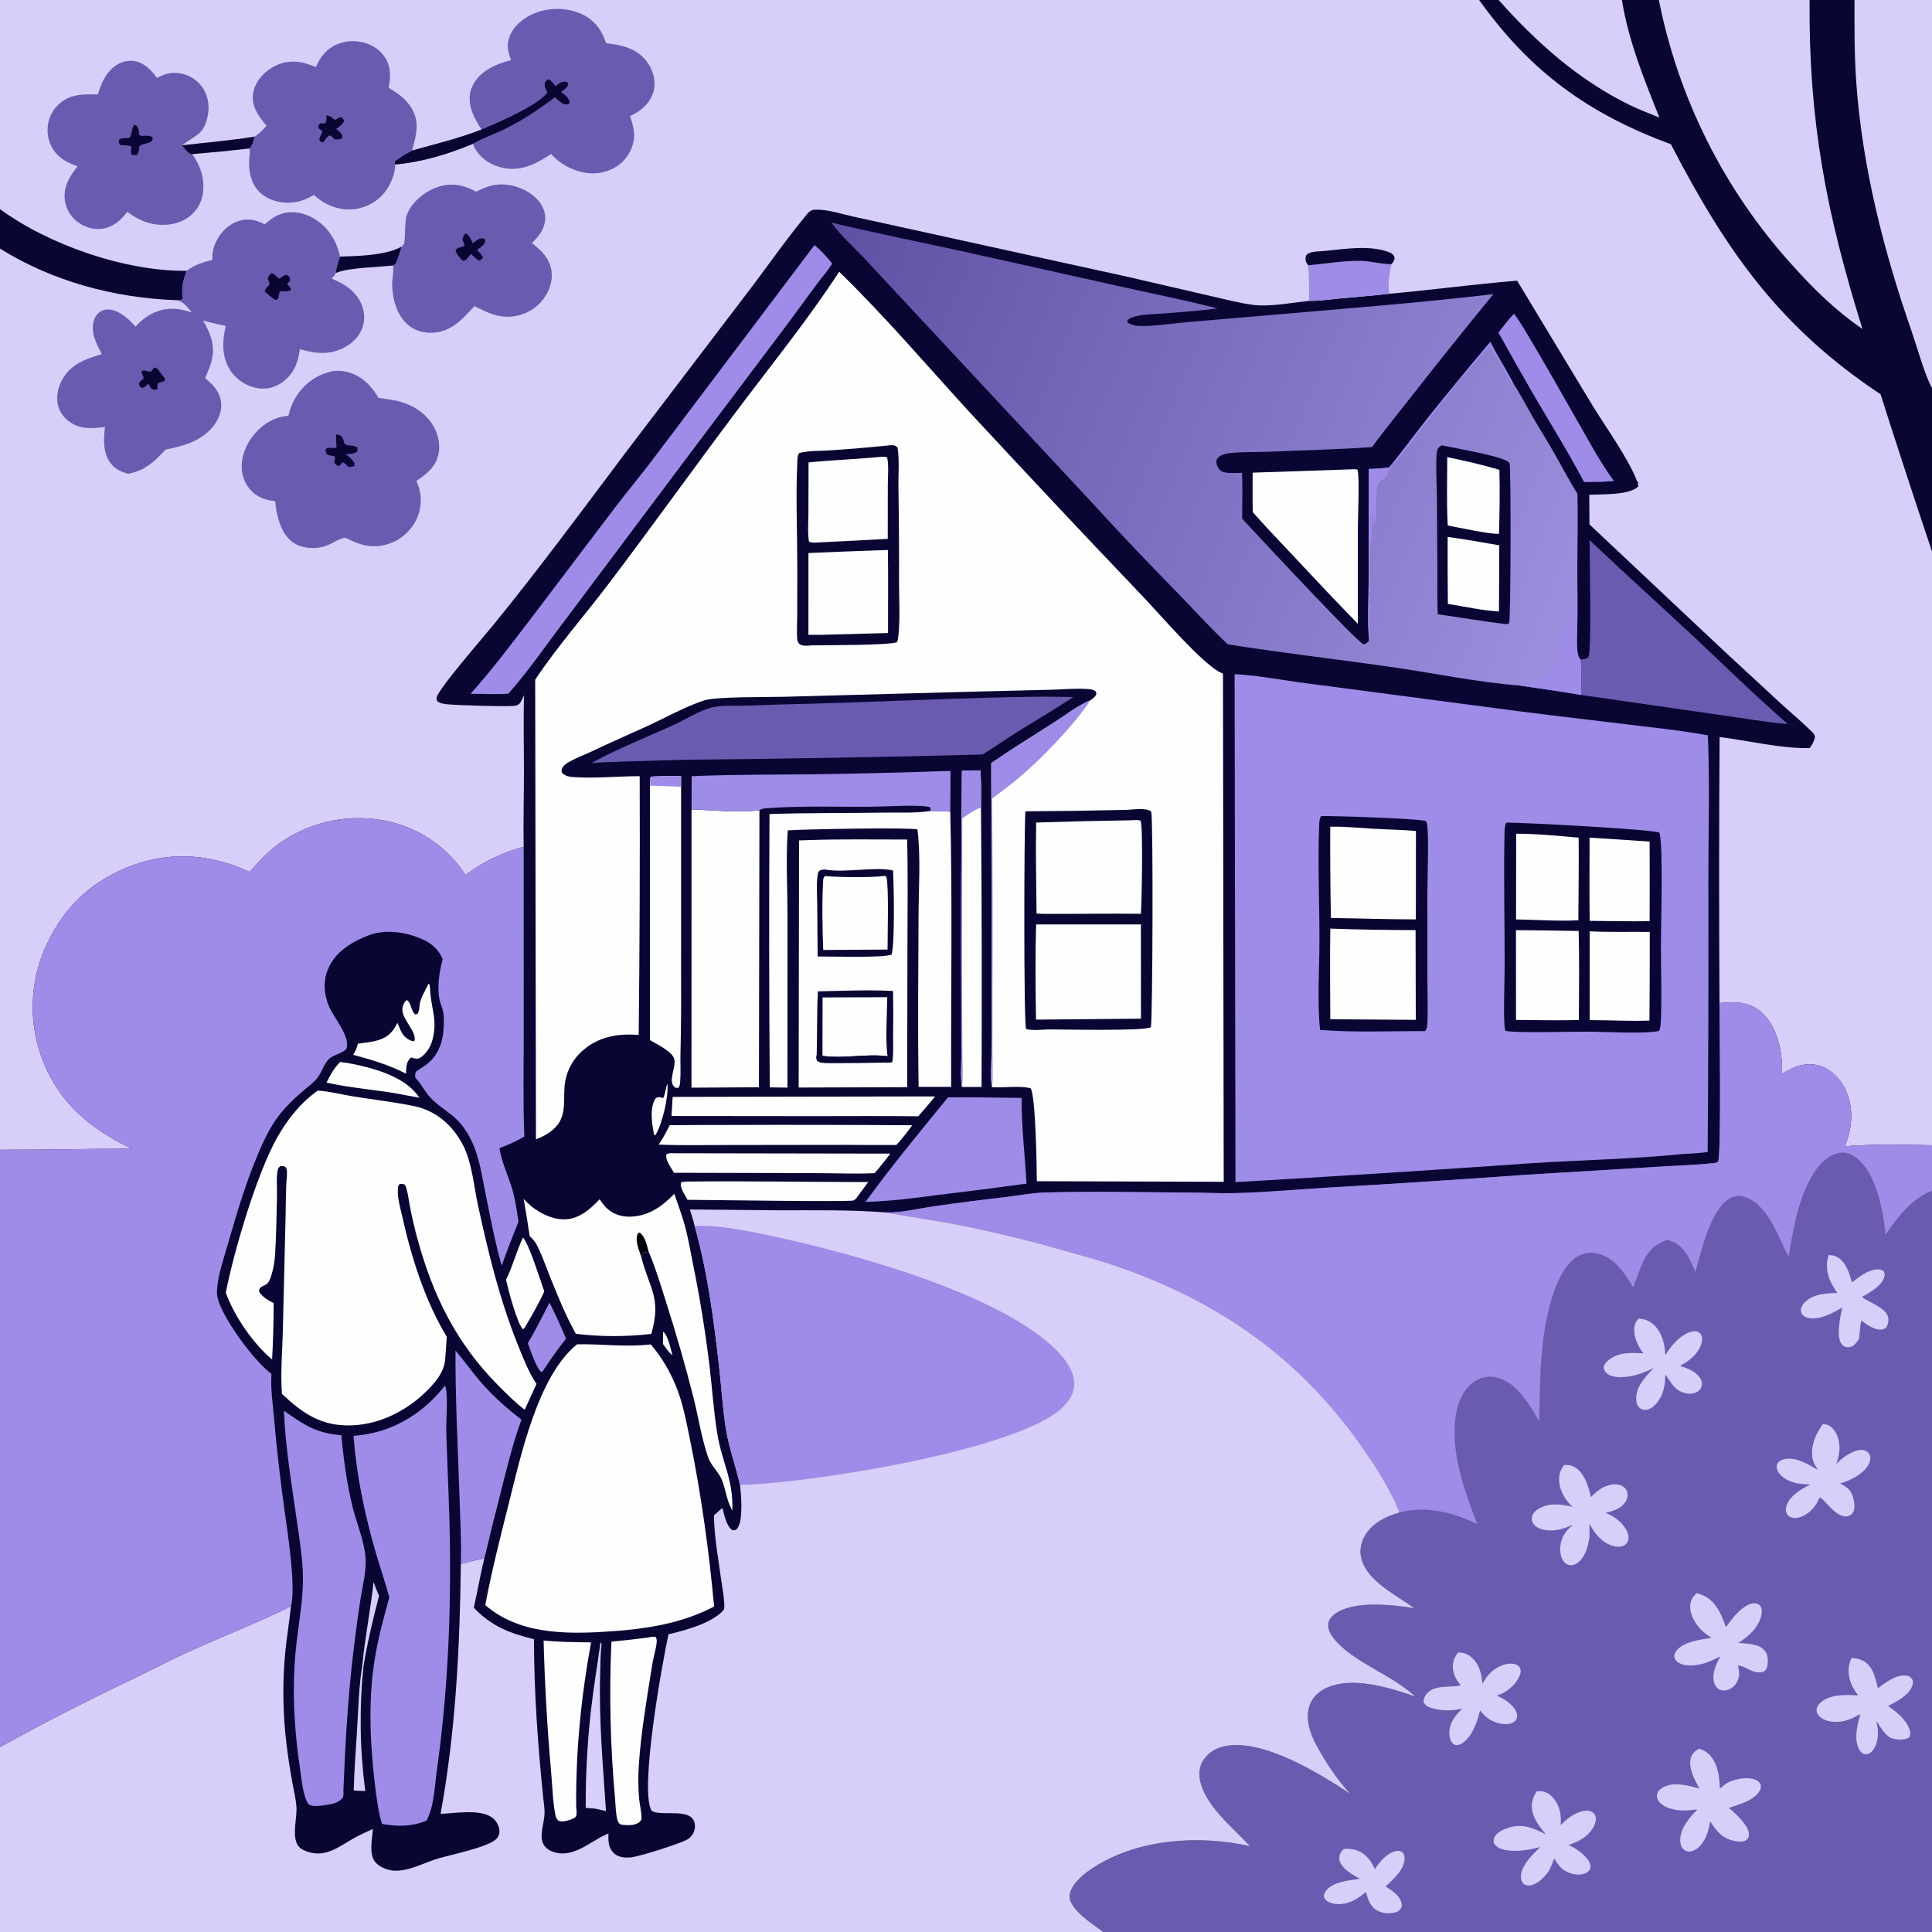 <?xml version="1.0" encoding="utf-8" ?>
<svg xmlns="http://www.w3.org/2000/svg" xmlns:xlink="http://www.w3.org/1999/xlink" width="1024" height="1024">
	<rect width="100%" height="100%" fill="#333333" stroke="none"/>
	<path fill="#090634" d="M0 0L783.964 0L794.312 0L859.644 0L879.232 0L959.108 0L982.924 0L1024 0L1024 205.603L1024 292.271L1024 607.023L1024 631.1L1024 1024L584.782 1024L0 1024L0 925.97L0 609.4L0 131.762L0 110.841L0 0Z"/>
	<path fill="#D7CFF9" d="M0 0L783.964 0L794.312 0L859.644 0L879.232 0L959.108 0L982.924 0L1024 0L1024 205.603L1024 292.271L1024 607.023C1008.69 606.774 993.093 606.388 977.826 607.557C978.674 605.295 979.483 602.949 980.063 600.604C982.174 592.072 981.352 582.371 976.634 574.812C973.511 569.808 968.916 565.796 963.036 564.53C956.169 563.051 950.201 565.573 944.53 569.181Q944.537 565.538 944.3 561.902C943.635 552.753 940.262 542.034 932.947 535.992C926.467 530.639 919.226 531.007 911.376 531.672Q910.951 461.155 911.432 390.639C926.653 392.527 944.061 396.848 959.224 396.486C960.534 394.638 961.716 392.622 961.978 390.349C961.528 388.75 959.893 387.413 958.718 386.277C954.144 381.853 949.212 377.75 944.515 373.452L913.734 345.004L842.45 277.953L842.343 262.23C848.969 261.873 863.803 262.607 868.391 257.73L868.442 256.806L868.583 257.399L867.844 256.575L868.407 255.905C867.677 255.093 867.825 255.43 867.545 254.703C863.06 243.026 850.964 226.18 844.164 215.09L804.096 148.753C781.491 150.605 758.956 153.68 736.355 155.702C727.723 156.695 719.036 157.369 710.382 158.162C704.98 158.657 699.311 159.52 693.894 159.476C684.895 160.389 673.262 162.686 664.478 161.626C657.103 160.735 649.581 158.665 642.324 157.042L597.718 146.73L481.469 121.21L452.216 114.783C445.868 113.388 438.573 110.911 432.063 111.123C429.127 111.218 428.016 113.189 426.282 115.299C415.386 128.56 405.619 142.822 395.153 156.427L331.431 240.078C308.445 270.694 285.595 301.632 261.414 331.321C256.935 336.821 231.4 366.177 231.378 369.969C231.374 370.666 231.513 371.456 232.1 371.883C233.379 372.812 235.281 373.076 236.814 373.259C241.218 373.786 269.932 374.708 273.074 374.042C274.558 373.727 275.365 373.195 276.115 371.897C276.754 370.792 277.264 369.586 277.781 368.421C277.336 382.068 277.709 395.798 277.705 409.457C277.701 422.559 277.311 435.712 277.544 448.806C265.65 452.192 256.719 456.341 246.75 463.781Q245.875 462.429 244.934 461.121Q243.994 459.814 242.99 458.554Q241.987 457.294 240.923 456.085Q239.859 454.875 238.737 453.72Q237.615 452.564 236.438 451.465Q235.26 450.366 234.03 449.326Q232.801 448.286 231.521 447.307Q230.242 446.328 228.916 445.414Q227.59 444.499 226.221 443.651Q224.852 442.802 223.443 442.022Q222.034 441.241 220.589 440.531Q219.143 439.821 217.665 439.182Q216.186 438.543 214.678 437.978Q213.17 437.413 211.636 436.922Q210.101 436.431 208.545 436.016Q206.989 435.601 205.414 435.263Q203.659 434.886 201.888 434.595Q200.117 434.305 198.334 434.102Q196.551 433.899 194.76 433.784Q192.969 433.669 191.174 433.643Q189.38 433.616 187.586 433.678Q185.792 433.74 184.004 433.89Q182.215 434.04 180.437 434.278Q178.658 434.516 176.893 434.841Q175.128 435.166 173.381 435.578Q171.634 435.99 169.91 436.487Q168.185 436.984 166.487 437.566Q164.789 438.147 163.122 438.812Q161.455 439.476 159.822 440.222Q158.19 440.967 156.596 441.793Q155.002 442.618 153.451 443.52Q151.9 444.423 150.395 445.401C143.281 449.971 137.784 455.828 132.292 462.172C112.784 452.946 91.406 451.05 70.982 458.4C49.724 466.05 34.436 479.774 24.879 500.343Q24.462 501.217 24.068 502.102Q23.674 502.986 23.301 503.88Q22.929 504.773 22.579 505.676Q22.229 506.579 21.902 507.49Q21.575 508.402 21.27 509.321Q20.966 510.24 20.685 511.167Q20.403 512.093 20.145 513.026Q19.887 513.959 19.652 514.899Q19.417 515.838 19.206 516.783Q18.994 517.728 18.807 518.678Q18.619 519.628 18.455 520.582Q18.291 521.536 18.151 522.495Q18.011 523.453 17.894 524.414Q17.778 525.375 17.686 526.339Q17.593 527.303 17.525 528.269Q17.457 529.235 17.413 530.202Q17.369 531.169 17.349 532.137Q17.329 533.105 17.333 534.074Q17.337 535.042 17.366 536.01Q17.394 536.978 17.447 537.944Q17.499 538.911 17.576 539.876Q17.652 540.842 17.753 541.805Q17.853 542.768 17.978 543.728Q18.102 544.688 18.251 545.645Q18.399 546.602 18.572 547.555Q18.744 548.508 18.94 549.456Q19.136 550.404 19.356 551.347Q19.575 552.29 19.818 553.227Q20.061 554.165 20.328 555.096Q20.594 556.027 20.883 556.951Q21.173 557.875 21.485 558.791Q21.797 559.708 22.133 560.616C31.051 584.571 47.488 598.057 69.868 608.854C46.578 608.844 23.303 609.479 0 609.4L0 131.762L0 110.841L0 0Z"/>
	<path fill="#090634" d="M783.964 0L794.312 0L859.644 0L879.232 0L959.108 0L982.924 0L1024 0L1024 205.603L1024 292.271Q1010.03 250.735 996.734 208.98C942.968 173.266 914.866 132.857 885.614 76.467C841.854 60.286 811.188 38.094 783.964 0Z"/>
	<path fill="#D7CFF9" d="M879.232 0L959.108 0C958.631 64.51 967.957 112.84 987.134 174.336C973.164 164.903 960.885 152.793 949.701 140.258Q946.369 136.576 943.164 132.783Q939.958 128.991 936.883 125.092Q933.807 121.194 930.864 117.194Q927.922 113.194 925.116 109.097Q922.31 105 919.643 100.811Q916.977 96.622 914.454 92.345Q911.93 88.069 909.553 83.709Q907.175 79.35 904.946 74.912Q902.716 70.475 900.638 65.966Q898.56 61.456 896.634 56.878Q894.709 52.301 892.94 47.661Q891.17 43.022 889.558 38.325Q887.946 33.628 886.493 28.88Q885.04 24.131 883.748 19.337Q882.456 14.542 881.327 9.706Q880.198 4.871 879.232 0Z"/>
	<path fill="#D7CFF9" d="M982.924 0L1024 0L1024 205.603C1020.63 200.167 1015.78 183.019 1013.34 176.003C998.41 133.149 987.07 88.835 983.842 43.427C982.815 28.979 982.894 14.476 982.924 0Z"/>
	<path fill="#D7CFF9" d="M794.312 0L859.644 0C863.108 21.623 871.444 42.128 879.542 62.33C874.211 60.122 868.816 58.133 863.627 55.591C836.511 42.301 814.233 22.39 794.312 0Z"/>
	<path fill="#6A5BB1" d="M140.284 118.894C143.319 116.295 146.148 114.063 150.11 113.028C155.797 111.543 161.971 113.074 166.88 116.119C174.147 120.625 178.442 127.767 180.235 135.992C179.408 138.676 178.11 141.911 178.012 144.69C177.396 145.918 176.698 146.669 175.761 147.651C182.559 150.481 188.629 154.225 191.62 161.348Q191.796 161.755 191.95 162.17Q192.104 162.585 192.236 163.007Q192.368 163.43 192.479 163.859Q192.589 164.288 192.676 164.722Q192.764 165.156 192.829 165.594Q192.894 166.032 192.936 166.473Q192.978 166.914 192.997 167.356Q193.016 167.798 193.012 168.241Q193.008 168.684 192.981 169.126Q192.954 169.568 192.904 170.008Q192.854 170.448 192.781 170.885Q192.708 171.321 192.613 171.754Q192.517 172.186 192.4 172.613Q192.282 173.04 192.142 173.46Q192.002 173.88 191.84 174.292Q191.679 174.705 191.496 175.108C189.089 180.333 184.205 183.948 178.848 185.747C171.872 188.089 165.784 186.953 158.944 185.096C157.964 192.047 155.971 197.731 150.179 202.215C146.335 205.192 141.699 206.523 136.874 205.787Q136.34 205.703 135.81 205.593Q135.281 205.483 134.758 205.347Q134.234 205.211 133.718 205.049Q133.202 204.887 132.695 204.7Q132.188 204.513 131.69 204.301Q131.193 204.089 130.706 203.852Q130.22 203.616 129.746 203.356Q129.272 203.096 128.811 202.813Q128.35 202.529 127.904 202.224Q127.458 201.918 127.028 201.591Q126.597 201.264 126.183 200.915Q125.77 200.567 125.374 200.199Q124.978 199.831 124.6 199.444Q124.223 199.056 123.865 198.651Q123.507 198.245 123.17 197.823Q122.833 197.4 122.517 196.961C118.159 190.896 117.642 183.137 118.971 175.995Q119.277 174.379 119.65 172.777C115.643 171.853 111.59 171.015 107.633 169.898C111.697 176.916 114.266 183.256 112.094 191.495C111.292 194.536 109.927 197.488 108.719 200.387C112.929 203.906 116.683 207.761 117.227 213.534C117.689 218.44 115.495 223.135 112.335 226.77C106.073 233.977 96.824 236.53 87.811 238.266C81.835 244.694 76.922 249.449 67.915 251.097C63.517 249.942 60.049 248.119 57.671 244.069C54.451 238.585 54.975 232.324 55.624 226.283C48.662 227.213 42.38 227.711 36.379 223.219C32.993 220.685 30.816 216.955 30.388 212.74C29.848 207.429 31.892 201.92 35.248 197.845C40.184 191.851 46.894 189.848 53.989 187.699C51.169 182.317 47.904 176.439 49.68 170.146C50.308 167.921 51.633 165.907 53.731 164.835C55.995 163.678 58.676 163.898 60.996 164.76C65.272 166.349 68.828 169.776 71.845 173.104C76.67 167.678 82.894 163.998 90.327 163.679C94.334 163.506 97.883 164.439 101.694 165.518C98.906 162.582 97.283 159.53 92.968 159.088C94.314 159.1 95.4 159.011 96.716 158.729C96.357 152.021 96.571 149.74 98.966 143.53C103.178 140.344 107.47 138.941 112.534 137.785C112.351 133.926 113.109 130.846 114.882 127.395C117.334 122.619 121.444 118.694 126.632 117.096C131.611 115.561 135.806 116.519 140.284 118.894Z"/>
	<path fill="#090634" d="M143.897 144.737C145.1 145.166 145.659 145.56 146.55 146.498C147.209 147.192 147.278 147.397 148.214 147.689C149.373 146.794 150.319 146.04 151.746 145.601C152.981 146.231 153.053 146.323 153.722 147.541C153.633 148.921 153.71 148.976 152.701 149.933C152.516 150.108 152.323 150.275 152.134 150.446C152.984 151.349 153.638 152.081 154.234 153.182L153.876 153.843C152.207 154.718 150.925 154.42 149.108 154.18C147.33 154.892 148.246 156.896 147.223 158.425C146.843 158.991 146.372 158.841 145.754 158.909C143.791 157.553 142.057 156.106 140.29 154.513C140.725 152.778 141.505 152.254 142.731 150.984C142.909 149.543 142.506 149.078 141.891 147.79C142.254 146.254 142.828 145.865 143.897 144.737Z"/>
	<path fill="#090634" d="M81.629 194.735C82.464 194.917 82.943 195.156 83.686 195.554C84.781 197.621 86.642 199.207 87.59 201.258L86.815 202.158C85.614 202.453 84.556 202.732 83.424 203.246C83.414 203.961 83.422 204.659 83.461 205.373L83.503 206.068C82.429 206.757 82.254 206.532 81.031 206.44C79.639 205.716 79.297 204.65 78.678 203.299C77.549 204.357 76.648 205.487 75.023 205.634C73.983 204.848 74.079 204.668 73.641 203.504C74.111 202.037 74.779 201.752 75.959 200.801C76.512 199.457 74.902 198.62 75.078 196.796C76.411 195.645 77.98 197.128 79.716 196.943C80.532 196.856 81.178 195.403 81.629 194.735Z"/>
	<path fill="#6A5BB1" d="M212.878 130.717C213.279 130.245 213.797 129.851 214.082 129.301C214.937 127.651 214.368 118.101 215.462 114.506C218.085 105.877 228.675 98.665 237.435 97.935C242.812 97.488 247.779 99.023 252.419 101.635C259.413 97.782 265.618 96.646 273.406 98.919C278.927 100.532 284.534 104.069 287.341 109.23C289.07 112.408 289.443 115.985 288.383 119.446C287.211 123.272 284.703 126.122 281.895 128.848C287.043 132.765 291.534 137.17 292.355 143.952C293.002 149.299 291.002 154.709 287.699 158.869Q287.329 159.337 286.936 159.786Q286.543 160.235 286.127 160.664Q285.712 161.093 285.276 161.5Q284.84 161.907 284.383 162.292Q283.927 162.677 283.452 163.038Q282.977 163.399 282.485 163.736Q281.992 164.073 281.483 164.385Q280.974 164.697 280.45 164.982Q279.926 165.268 279.388 165.527Q278.851 165.786 278.301 166.018Q277.751 166.249 277.19 166.453Q276.629 166.657 276.058 166.832Q275.488 167.007 274.909 167.153Q274.33 167.299 273.745 167.416Q273.16 167.533 272.569 167.62Q271.979 167.708 271.385 167.765C263.918 168.514 257.886 165.532 251.453 162.228C245.293 169.027 239.278 175.831 229.429 176.349C224.373 176.615 219.532 175.219 215.763 171.753C210.22 166.657 207.98 158.307 207.826 150.988C207.783 148.934 209.009 141.638 208.126 140.733C208.591 140.542 209.091 140.252 209.541 140.023C211.064 137.099 211.903 133.854 212.878 130.717Z"/>
	<path fill="#090634" d="M246.719 123.648C248.914 124.732 249.597 126.799 250.607 128.884C251.709 128.086 253.217 126.797 254.534 126.43C255.781 126.082 256.222 126.28 257.129 126.999L257.074 128.318C256.153 130.33 254.521 131.282 252.782 132.535C253.957 133.645 255.722 134.974 255.899 136.664C255.184 137.662 254.871 137.7 253.713 138.168L249.541 134.644C249.014 135.339 248.491 136.055 247.913 136.709C247.065 137.666 246.731 138.196 245.386 138.275C244.02 137.032 241.586 134.369 241.437 132.538C242.404 131.364 243.822 131.137 245.217 130.723L245.958 130.507C246.29 129.112 245.693 128.509 245.107 127.252C245.229 125.459 245.692 125.076 246.719 123.648Z"/>
	<path fill="#090634" d="M0 110.841C26.218 130.001 66.539 143.885 98.966 143.53C96.571 149.74 96.357 152.021 96.716 158.729C95.4 159.011 94.314 159.1 92.968 159.088C60.379 157.842 27.802 149.103 0 131.762L0 110.841Z"/>
	<path fill="#9F8BE8" d="M693.329 140.614C702.492 139.851 711.884 138.158 721.084 138.283C726.643 138.358 731.92 140.093 737.512 140.009C736.505 144.792 735.414 150.867 736.355 155.702C727.723 156.695 719.036 157.369 710.382 158.162C704.98 158.657 699.311 159.52 693.894 159.476C693.831 153.204 693.895 146.863 693.329 140.614Z"/>
	<path fill="#090634" d="M693.329 140.614C692.489 139.476 691.792 138.265 691.978 136.774C692.135 135.528 692.431 134.884 693.558 134.27C695.555 133.183 699.894 133.226 702.233 132.996C712.825 131.957 725.955 129.774 736.191 133.642C737.837 134.264 738.459 134.881 739.19 136.455C739.137 138.07 738.462 138.802 737.512 140.009C731.92 140.093 726.643 138.358 721.084 138.283C711.884 138.158 702.492 139.851 693.329 140.614Z"/>
	<path fill="#090634" d="M212.878 130.717C211.903 133.854 211.064 137.099 209.541 140.023C209.091 140.252 208.591 140.542 208.126 140.733C200.258 141.63 184.459 141.82 178.012 144.69C178.11 141.911 179.408 138.676 180.235 135.992C189.963 135.705 204.414 135.417 212.878 130.717Z"/>
	<path fill="#6A5BB1" d="M176.883 196.635C179.283 196.405 181.592 196.496 183.938 197.109C191.675 199.13 196.694 204.248 200.645 210.902C202.937 211.232 205.237 211.528 207.523 211.893C215.787 213.213 223.713 217.066 228.616 224.07C231.904 228.767 233.602 234.934 232.409 240.618C230.979 247.435 226.173 251.221 220.741 254.872L221.377 256.558L221.621 257.198Q221.82 257.747 221.99 258.305Q222.161 258.863 222.304 259.429Q222.447 259.996 222.562 260.568Q222.676 261.14 222.762 261.718Q222.848 262.295 222.905 262.876Q222.962 263.457 222.99 264.04Q223.018 264.624 223.017 265.207Q223.016 265.791 222.985 266.374Q222.955 266.957 222.896 267.538Q222.837 268.119 222.749 268.696Q222.661 269.273 222.544 269.845Q222.427 270.417 222.282 270.982Q222.137 271.548 221.964 272.105Q221.791 272.663 221.59 273.211Q221.39 273.759 221.162 274.297Q220.934 274.834 220.68 275.36Q220.402 275.936 220.095 276.498Q219.788 277.059 219.452 277.604Q219.117 278.149 218.754 278.676Q218.392 279.203 218.002 279.711Q217.613 280.219 217.199 280.706Q216.784 281.193 216.345 281.659Q215.906 282.125 215.444 282.567Q214.982 283.01 214.498 283.428Q214.014 283.846 213.509 284.24Q213.004 284.633 212.48 285Q211.956 285.367 211.414 285.706Q210.871 286.046 210.313 286.357Q209.754 286.669 209.18 286.952Q208.606 287.234 208.018 287.487Q207.43 287.74 206.83 287.963Q206.23 288.185 205.62 288.377C197.85 290.81 191.221 289.137 184.221 285.576C183.398 285.175 183.012 284.917 182.052 285.164C177.121 286.434 174.867 289.808 167.606 290.403C162.879 290.791 157.703 289.75 154.073 286.538C148.483 281.593 146.46 272.82 145.866 265.68C141.504 265.053 137.856 264.204 134.379 261.246Q133.698 260.657 133.079 260.003Q132.459 259.349 131.908 258.636Q131.357 257.924 130.88 257.16Q130.403 256.397 130.004 255.589Q129.605 254.782 129.288 253.938Q128.972 253.095 128.741 252.225Q128.51 251.354 128.366 250.465Q128.223 249.576 128.169 248.677C127.7 241.918 130.517 235.177 134.844 230.085C139.514 224.59 145.563 220.96 152.83 220.38C153.835 216.278 155.286 212.588 157.69 209.112C162.292 202.457 168.93 198.107 176.883 196.635Z"/>
	<path fill="#090634" d="M178.128 230.156C178.978 230.347 179.752 230.61 180.574 230.895C181.86 231.941 181.993 233.136 182.366 234.67C182.857 236.686 187.434 235.675 189.256 237.1C189.564 238.365 189.635 238.413 189.103 239.586C187.308 240.672 185.253 240.56 183.21 240.677C184.609 241.847 186.444 243.156 187.411 244.717C188.052 245.753 188.065 245.859 187.785 246.975C186.571 247.535 185.876 247.489 184.579 247.42C183.645 246.374 182.964 245.377 181.512 245.099L179.952 246.951C178.622 246.756 178.519 246.694 177.521 245.788C177.217 244.785 177.191 244.225 177.467 243.23C177.554 242.914 177.65 242.601 177.742 242.286C176.971 241.696 177.294 241.787 176.427 241.647C175.072 241.429 174.175 241.496 173.1 240.513C172.657 239.271 172.438 239.066 172.821 237.828C173.892 237.231 174.615 237.323 175.804 237.392C176.872 237.453 177.349 237.521 178.389 237.214C178.197 234.845 178.032 232.537 178.128 230.156Z"/>
	<path fill="#6A5BB1" d="M270.937 31.869C269.125 27.381 268.322 23.793 270.207 19.058C272.512 13.27 278.173 8.994 283.875 6.808C291.386 3.929 300.402 3.993 307.794 7.227C314.293 10.071 318.352 14.917 320.765 21.463C320.936 21.927 321.099 22.394 321.253 22.864C329.509 23.878 337.223 25.417 342.648 32.412C345.828 36.512 347.529 41.866 346.699 47.042C345.935 51.807 342.686 56.12 338.771 58.818C337.228 59.881 335.597 60.776 333.91 61.585C336.176 67.855 337.216 73.07 334.353 79.457C331.938 84.847 327.439 88.707 321.888 90.619C314.904 93.024 307.667 91.881 301.202 88.594Q299.914 87.945 298.693 87.178Q297.471 86.41 296.327 85.532Q295.183 84.653 294.126 83.672Q293.07 82.69 292.11 81.613C284.215 86.818 276.427 91.018 266.566 88.959C260.694 87.733 255.452 84.56 252.183 79.441C251.536 78.427 251.12 77.318 250.73 76.187C237.445 81.762 223.768 85.885 209.368 87.181C209.016 86 209.072 86.26 209.45 85.243C212.389 83.338 215.339 81.217 218.53 79.76C231.027 76.282 243.084 73.403 255.222 68.663C251.424 62.862 247.756 56.145 249.269 48.941C250.372 43.687 254.185 39.499 258.641 36.736C262.388 34.412 266.679 32.939 270.937 31.869Z"/>
	<path fill="#090634" d="M255.222 68.663C264.193 64.868 284.487 56.241 290.154 49.109L289.77 48.286C289.027 46.668 288.444 45.626 288.803 43.768C289.489 42.827 289.66 42.473 290.752 41.986C292.371 42.717 293.257 44.231 294.298 45.608C295.748 44.672 297.676 43.093 299.472 43.295C300.04 43.359 300.341 43.519 300.84 43.726C301.069 44.699 301.209 45.017 300.611 45.928C299.88 47.043 298.418 47.913 297.348 48.697C299.163 50.099 301.313 51.425 301.803 53.827C301.98 54.697 301.911 54.414 301.292 55.233C299.238 55.455 298.388 55.179 296.844 53.925Q295.454 52.783 294.106 51.593C285.312 58.171 276.608 64.04 266.688 68.805C261.541 71.277 255.55 73.218 250.73 76.187C237.445 81.762 223.768 85.885 209.368 87.181C209.016 86 209.072 86.26 209.45 85.243C212.389 83.338 215.339 81.217 218.53 79.76C231.027 76.282 243.084 73.403 255.222 68.663Z"/>
	<path fill="#6A5BB1" d="M167.39 35.533C169.797 30.006 173.407 25.523 179.182 23.259C184.589 21.138 190.922 21.37 196.2 23.77C200.585 25.765 204.142 29.303 205.756 33.888C207.28 38.218 206.741 42.187 206.012 46.575C212.571 50.283 218.322 54.999 220.328 62.633C222.201 69.759 218.214 78.688 218.53 79.76C215.339 81.217 212.389 83.338 209.45 85.243C209.072 86.26 209.016 86 209.368 87.181C209.739 92.058 206.477 99.003 203.414 102.54Q203.005 103.014 202.572 103.467Q202.139 103.919 201.683 104.349Q201.227 104.779 200.75 105.185Q200.273 105.591 199.776 105.972Q199.279 106.354 198.763 106.709Q198.247 107.064 197.714 107.392Q197.18 107.721 196.631 108.021Q196.081 108.322 195.517 108.594Q194.953 108.866 194.375 109.109Q193.798 109.352 193.209 109.565Q192.62 109.778 192.021 109.961Q191.422 110.144 190.814 110.296Q190.206 110.447 189.591 110.568Q188.977 110.689 188.357 110.778Q187.737 110.867 187.113 110.924Q186.489 110.981 185.863 111.006C178.682 111.265 171.563 108.271 166.43 103.321C163.193 105.144 160.228 106.547 156.503 107.146C150.668 108.084 144.139 106.919 139.345 103.334C133.42 98.902 131.79 92.022 132.063 84.996C132.133 83.177 132.664 81.055 132.311 79.282C132.273 79.089 132.2 78.904 132.145 78.716C133.869 77.298 134.356 74.465 134.935 72.399C137.285 70.902 139.445 68.789 141.252 66.67C137.247 61.775 133.362 56.895 134.069 50.141C134.617 44.894 137.884 40.397 142.011 37.29C147.19 33.391 153.073 31.879 159.464 33.004C162.206 33.487 164.803 34.537 167.39 35.533Z"/>
	<path fill="#090634" d="M173.014 61.168C176.119 61.724 175.335 62.231 177.683 63.583C178.733 62.901 179.503 62.366 180.743 62.086C181.806 62.682 181.821 62.883 182.36 63.998C181.912 65.894 179.642 67.135 178.142 68.376C179.126 69.136 180.478 70.055 181.034 71.197C181.528 72.213 181.59 72.262 181.2 73.353C179.877 74.13 178.73 73.891 177.276 73.756C176.479 72.901 175.935 72.154 174.792 71.783C173.29 72.409 172.756 73.342 171.886 74.638C171.348 75.438 171.752 75.08 170.668 75.532L169.34 74.418C169.021 72.501 170.802 71.389 170.826 69.426C169.908 68.853 169.255 68.428 168.606 67.553C168.814 66.406 168.922 66.28 169.711 65.41C170.608 65.484 171.376 65.508 172.268 65.38C173.153 64.226 173.015 63.173 173.018 61.789L173.014 61.168Z"/>
	<path fill="#6A5BB1" d="M51.879 50.075C53.492 44.535 55.712 39.193 60.345 35.466C63.363 33.037 67.122 31.75 70.999 32.346C76.428 33.182 80.183 37.068 83.219 41.327C86.928 39.239 90.429 38.234 94.719 38.775Q95.604 38.881 96.474 39.075Q97.345 39.269 98.192 39.548Q99.038 39.827 99.853 40.189Q100.668 40.55 101.443 40.991Q102.218 41.432 102.945 41.948Q103.673 42.463 104.346 43.048Q105.018 43.634 105.63 44.283Q106.241 44.932 106.785 45.638C110.008 49.88 111.145 55.288 110.25 60.507C108.463 70.936 104.289 71.308 97.274 76.435C97.017 76.623 96.764 76.816 96.509 77.007C97.719 78.829 99.378 81.003 101.434 81.874L101.896 81.706C104.646 85.654 106.755 89.975 107.495 94.774C108.397 100.622 107.47 106.626 103.78 111.383C100.429 115.703 95.453 118.247 90.077 118.941C81.578 120.038 74.197 117.434 67.497 112.277C64.145 116.627 60.248 120.248 54.61 121.179C49.959 121.947 45.062 120.573 41.308 117.77Q40.952 117.505 40.608 117.223Q40.266 116.941 39.937 116.642Q39.609 116.342 39.296 116.027Q38.984 115.711 38.688 115.38Q38.391 115.049 38.112 114.703Q37.833 114.358 37.572 113.998Q37.311 113.639 37.068 113.267Q36.826 112.895 36.602 112.511Q36.379 112.127 36.175 111.732Q35.972 111.337 35.788 110.932Q35.605 110.528 35.442 110.114Q35.28 109.701 35.138 109.28Q34.997 108.859 34.877 108.431Q34.757 108.003 34.659 107.57Q34.561 107.136 34.485 106.699Q34.41 106.261 34.356 105.82C33.518 98.752 36.954 93.45 41.112 88.18C37.69 86.926 34.479 85.585 31.679 83.166Q31.313 82.854 30.963 82.523Q30.613 82.192 30.282 81.843Q29.95 81.493 29.637 81.128Q29.324 80.762 29.03 80.38Q28.737 79.998 28.463 79.602Q28.19 79.206 27.938 78.795Q27.686 78.385 27.455 77.962Q27.225 77.539 27.017 77.105Q26.809 76.671 26.624 76.226Q26.439 75.782 26.277 75.328Q26.116 74.874 25.978 74.413Q25.84 73.952 25.727 73.484Q25.613 73.016 25.524 72.542Q25.436 72.069 25.372 71.592Q25.308 71.115 25.269 70.635Q25.23 70.155 25.216 69.673C25.044 64.371 26.94 59.398 30.72 55.653C36.721 49.706 44.072 49.872 51.879 50.075Z"/>
	<path fill="#090634" d="M71.066 66.125C71.406 66.239 71.947 66.401 72.239 66.594C73.621 67.508 73.533 69.891 73.707 71.408C75.158 72.468 76.237 71.88 77.978 71.929C79.306 71.967 79.99 72.088 80.937 73.011L80.715 74.315C79.811 75.403 79.155 75.621 77.849 75.974C76.134 76.438 74.991 76.426 73.808 77.79C73.732 79.552 73.539 80.543 72.674 82.09C71.723 82.26 70.905 82.198 69.946 82.115C68.939 80.762 69.601 79.448 69.675 77.792C68.376 76.712 65.537 77.3 63.683 76.778C62.803 75.591 62.951 75.551 63.103 74.057C64.618 72.856 66.442 73.473 68.195 73.106C70.011 72.726 69.486 68.504 71.066 66.125Z"/>
	<path fill="#090634" d="M134.935 72.399C134.356 74.465 133.869 77.298 132.145 78.716Q117.044 80.447 101.896 81.706L101.434 81.874C99.378 81.003 97.719 78.829 96.509 77.007C109.32 75.533 122.197 74.45 134.935 72.399Z"/>
	<path fill="#6A5BB1" d="M911.376 531.672C919.226 531.007 926.467 530.639 932.947 535.992C940.262 542.034 943.635 552.753 944.3 561.902Q944.537 565.538 944.53 569.181C950.201 565.573 956.169 563.051 963.036 564.53C968.916 565.796 973.511 569.808 976.634 574.812C981.352 582.371 982.174 592.072 980.063 600.604C979.483 602.949 978.674 605.295 977.826 607.557C993.093 606.388 1008.69 606.774 1024 607.023L1024 631.1L1024 1024L584.782 1024C579.205 1019.85 571.845 1015.28 568.187 1009.27C567.037 1007.37 566.572 1005.61 567.133 1003.43C568.636 997.589 575.266 992.524 580.177 989.435C603.935 974.494 635.716 972.556 662.586 978.523C653.629 968.799 639.127 957.381 636.161 944.117C635.294 940.238 635.628 936.258 637.819 932.868C640.441 928.811 644.826 926.316 649.507 925.451C669.815 921.699 699.097 939.831 715.768 950.821C708.748 943.363 702.164 933.375 697.374 924.29C694.146 918.165 691.825 910.847 694.127 903.999C695.563 899.726 698.747 896.66 702.777 894.77C716.714 888.234 736.495 894.49 750.105 899.242C737.876 887.593 717.568 881.224 707.413 868.966C705.504 866.662 703.612 863.75 704.043 860.606C704.33 858.51 705.661 856.82 707.315 855.579C717.319 848.075 738.189 850.573 749.657 852.393C740.452 845.619 725.224 838.429 721.757 826.72C720.486 822.427 721.099 818.199 723.245 814.297C727.029 807.415 734.535 803.685 741.819 801.663C737.197 789.953 730.097 778.752 722.949 768.41C689.607 720.168 646.687 689.953 591.5 670.976C582.242 667.792 572.757 665.282 563.332 662.643Q536.269 654.841 508.65 649.321C495.561 646.756 482.324 644.983 469.211 642.594C477.412 642.888 486.333 640.665 494.443 639.434Q513.759 636.692 533.14 634.454C539.971 633.616 547.024 632.243 553.899 632.056C579.436 631.363 605.199 631.924 630.75 632.081C638.904 632.131 647.105 632.584 655.253 632.371C671.208 631.953 687.279 630.452 703.224 629.488Q755.409 626.533 807.539 622.742L880.21 618.321C889.507 617.724 898.923 617.453 908.187 616.518C909.161 616.42 909.779 616.19 910.644 615.761C912.351 611.105 911.365 541.564 911.376 531.672Z"/>
	<path fill="#9F8BE8" d="M911.376 531.672C919.226 531.007 926.467 530.639 932.947 535.992C940.262 542.034 943.635 552.753 944.3 561.902Q944.537 565.538 944.53 569.181C950.201 565.573 956.169 563.051 963.036 564.53C968.916 565.796 973.511 569.808 976.634 574.812C981.352 582.371 982.174 592.072 980.063 600.604C979.483 602.949 978.674 605.295 977.826 607.557C993.093 606.388 1008.69 606.774 1024 607.023L1024 631.1C1013.38 635.084 1005.63 645.296 999.44 654.354C998.087 641.743 994.632 621.9 983.789 613.529C981.32 611.623 978.353 610.573 975.223 611.035C970.039 611.801 965.801 615.359 962.856 619.506C953.31 632.948 950.681 650.238 947.964 666.108C942.742 655.895 937.051 638.522 924.908 634.433C922.143 633.502 919.315 633.725 916.774 635.174C906.531 641.018 901.749 663.258 898.544 674.163C895.784 667.666 893.239 660.996 886.25 658.019C885.449 657.677 884.622 657.399 883.795 657.13C877.629 659.233 874.012 662.416 871.09 668.347C868.88 672.833 867.471 677.666 865.614 682.295C861.061 674.829 855.882 666.506 846.683 664.352C842.873 663.46 839.042 664.071 835.748 666.189C825.84 672.558 821.466 690.171 819.382 700.912C816.038 718.146 816.211 735.787 815.855 753.262C810.489 744.388 804.067 732.563 793.053 730.063Q792.339 729.895 791.611 729.799Q790.883 729.704 790.149 729.682Q789.415 729.66 788.683 729.712Q787.951 729.764 787.227 729.889Q786.504 730.014 785.797 730.211Q785.09 730.409 784.406 730.676Q783.723 730.943 783.069 731.277Q782.416 731.612 781.799 732.01C776.345 735.488 773.172 742.074 771.953 748.265C768.107 767.815 775.916 789.759 782.993 807.836C770.581 801.629 755.6 797.867 741.819 801.663C737.197 789.953 730.097 778.752 722.949 768.41C689.607 720.168 646.687 689.953 591.5 670.976C582.242 667.792 572.757 665.282 563.332 662.643Q536.269 654.841 508.65 649.321C495.561 646.756 482.324 644.983 469.211 642.594C477.412 642.888 486.333 640.665 494.443 639.434Q513.759 636.692 533.14 634.454C539.971 633.616 547.024 632.243 553.899 632.056C579.436 631.363 605.199 631.924 630.75 632.081C638.904 632.131 647.105 632.584 655.253 632.371C671.208 631.953 687.279 630.452 703.224 629.488Q755.409 626.533 807.539 622.742L880.21 618.321C889.507 617.724 898.923 617.453 908.187 616.518C909.161 616.42 909.779 616.19 910.644 615.761C912.351 611.105 911.365 541.564 911.376 531.672Z"/>
	<path fill="#D7CFF9" d="M900.468 926.89C902.465 927.438 903.95 928.111 905.498 929.519C910.414 933.988 911.393 941.768 911.599 948.056C913.058 946.773 914.448 945.44 916.227 944.604C920.103 942.785 926.169 941.664 930.296 943.232C931.825 943.813 932.626 944.603 933.263 946.128C933.301 947.171 933.271 947.956 932.791 948.89C930.018 954.286 921.678 956.386 916.3 958.228Q917.128 958.897 917.925 959.603C921.007 962.312 927.056 968.011 926.968 972.339C926.943 973.595 926.523 974.599 925.443 975.321C923.821 976.406 921.216 976.139 919.426 975.781C912.847 974.466 909.83 970.62 906.435 965.315C905.894 967.971 905.43 970.745 904.309 973.23C902.902 976.352 900.563 979.867 897.159 981.029C895.709 981.524 894.108 981.496 892.809 980.59C891.276 979.522 890.65 977.632 890.566 975.846C890.26 969.346 895.448 963.38 899.665 958.981C895.82 959.558 892.135 959.882 888.272 959.245C884.996 958.704 880.982 957.429 879.046 954.507C878.284 953.358 877.986 952.002 878.382 950.655C878.79 949.269 879.948 948.214 881.155 947.498C886.893 944.095 894.776 946.357 900.725 947.989C898.271 943.407 894.76 937.267 896.146 931.893C896.788 929.404 898.359 928.169 900.468 926.89Z"/>
	<path fill="#D7CFF9" d="M829.067 776.461C831.151 776.421 832.766 776.539 834.598 777.615C840.02 780.801 841.82 787.824 843.235 793.506C845.061 791.585 847.054 789.767 849.411 788.519C852.261 787.01 855.848 786.054 858.986 787.245C860.619 787.865 861.947 789.116 862.448 790.826C863.017 792.77 862.421 794.814 861.271 796.416C858.971 799.622 854.66 801.109 850.953 801.778C855.346 803.703 859.472 806.423 861.888 810.716C862.82 812.373 863.606 814.755 862.893 816.638C862.465 817.769 861.842 818.592 860.745 819.147C858.909 820.078 856.636 819.891 854.727 819.308C848.931 817.54 845.148 812.791 842.483 807.631L842.471 814.445C841.774 818.842 841.003 822.885 838.098 826.46C836.76 828.106 834.837 829.618 832.612 829.614C831.201 829.611 829.957 828.988 829.042 827.937C827.204 825.827 826.795 822.682 826.993 819.991C827.39 814.582 829.866 811.455 833.741 808.062C828.974 810.381 823.7 811.898 818.364 810.836C816.15 810.395 813.764 809.362 812.551 807.348C811.885 806.243 811.667 804.898 812.053 803.655C812.581 801.959 813.838 800.704 815.322 799.8C821.006 796.339 827.341 797.227 833.45 798.646C829.874 795.303 826.979 790.697 826.448 785.744C826.079 782.295 826.821 779.116 829.067 776.461Z"/>
	<path fill="#D7CFF9" d="M814.525 949.439C815.229 949.401 815.907 949.374 816.611 949.401C819.355 949.505 821.479 950.894 823.256 952.946C826.793 957.032 827.637 962.147 827.16 967.329C829.68 964.904 832.179 962.675 835.383 961.184C837.609 960.149 840.992 959.016 843.396 960.144C844.518 960.671 845.457 961.702 845.709 962.941C846.065 964.689 845.577 966.47 844.772 968.023C842.05 973.282 836.68 976.191 831.244 977.87C834.548 979.164 838.052 981.736 840.49 984.308C841.813 985.703 843.273 987.795 842.959 989.829C842.764 991.087 841.922 992.03 840.828 992.611C838.487 993.856 835.447 993.76 832.962 993.042C828.28 991.688 826.029 989.026 823.757 984.934C823.042 987.247 822.071 989.335 821.019 991.504C818.915 994.532 816.224 997.469 812.714 998.853C810.951 999.549 809.621 999.576 807.856 998.789C806.702 997.655 806.153 996.648 806.117 995.029C805.978 988.788 812.224 983.09 816.28 979.021C810.352 980.458 804.291 981.665 798.19 980.587C795.515 980.115 793.352 979.297 791.806 976.996C791.591 975.585 791.518 974.817 792.223 973.525C793.552 971.091 797.076 969.505 799.576 968.714C807.026 966.355 812.705 968.906 819.236 972.231C816.214 968.347 812.839 964.321 812.047 959.296C811.476 955.679 812.455 952.392 814.525 949.439Z"/>
	<path fill="#D7CFF9" d="M899.283 844.417Q900.871 844.794 902.371 845.436C909.579 848.602 912.288 855.556 914.768 862.42C916.001 860.694 917.257 858.994 918.632 857.377C921.153 854.415 925.626 849.778 929.754 849.808C930.912 849.816 932.044 850.072 932.827 851C933.957 852.341 933.928 854.475 933.567 856.09C932.12 862.572 926.746 867.465 921.333 870.778Q922.211 870.826 923.086 870.902C927.264 871.264 932.731 871.469 935.514 875.091C937.113 877.172 937.169 880.043 936.812 882.532C936.571 884.215 936.087 885.082 934.674 886.099C929.058 887.542 925.558 883.183 921.58 882.792C921.439 882.778 921.296 882.796 921.154 882.798C921.878 886.01 922.255 888.278 920.722 891.319C919.662 893.421 917.793 895.087 915.52 895.751C913.886 896.228 912.387 896.075 910.908 895.223C909.675 894.513 908.836 893.011 908.479 891.679C907.208 886.94 909.624 882.033 911.8 877.962C909.547 879.059 907.24 880.208 904.887 881.067C900.507 882.667 894.375 883.697 890.042 881.448C888.772 880.79 887.914 879.989 887.537 878.57C887.273 877.577 887.565 876.459 888.107 875.595C891.567 870.071 901.159 869.123 907.09 868.067C905.05 866.674 902.988 865.273 901.304 863.445C898.34 860.228 895.631 855.736 895.845 851.222C895.99 848.173 897.057 846.421 899.283 844.417Z"/>
	<path fill="#D7CFF9" d="M966.133 754.847C966.795 754.859 967.468 754.899 968.11 755.08C970.508 755.756 972.366 757.93 973.387 760.115C975.842 765.371 975.164 770.813 973.218 776.038C975.047 774.095 976.907 772.448 979.215 771.088C981.686 769.632 985.419 767.741 988.357 768.788C989.586 769.226 990.517 769.891 991.018 771.14C991.691 772.817 991.198 774.706 990.366 776.224C987.557 781.347 980.723 784.722 975.278 786.257C977.453 787.484 979.794 788.671 981.052 790.933C982.386 793.333 983.582 798.328 982.465 800.975C981.965 802.161 981.092 803.083 979.845 803.493C973.899 805.447 967.412 795.231 964.911 793.839C964.781 793.767 964.636 793.726 964.499 793.669C962.934 797.181 960.707 800.346 957.462 802.505C955.323 803.928 952.53 804.959 949.944 804.366C948.67 804.074 947.609 803.428 946.994 802.233C946.344 800.968 946.428 799.624 946.833 798.306C948.548 792.735 954.602 789.305 959.455 786.812C955.599 786.571 951.918 786.507 948.329 784.879C945.868 783.763 942.724 781.603 941.913 778.85C941.582 777.726 941.503 776.642 942.142 775.602C942.854 774.443 944.166 773.797 945.438 773.468C951.69 771.852 958.242 776.064 963.431 779.008L963.225 778.66L962.892 778.076C961.926 776.413 961.014 774.889 960.68 772.966C959.552 766.472 962.359 759.983 966.133 754.847Z"/>
	<path fill="#D7CFF9" d="M772.724 875.877C775.689 875.766 777.913 876.658 780.143 878.631C784.144 882.171 785.303 887.325 785.66 892.401C787.757 888.898 789.909 886.039 793.516 883.926C796.275 882.31 800.156 881.103 803.325 882.132C804.258 882.436 805.18 883.097 805.6 883.993C806.278 885.443 805.998 886.851 805.394 888.267C803.535 892.626 799.454 896.183 795.178 898.067L794.105 897.185L794.968 898.221L793.368 898.673C795.565 899.768 797.72 900.836 799.622 902.417C801.64 904.094 804.131 906.655 804.096 909.49C804.081 910.686 803.593 911.778 802.646 912.525C800.956 913.856 798.344 913.942 796.308 913.689C791.337 913.071 787.567 910.578 784.592 906.658C784.257 907.192 784.365 906.93 784.203 907.581C783.295 911.222 781.988 914.995 780.095 918.253C778.659 920.724 775.72 924.416 772.694 924.896C771.58 925.073 770.603 924.723 769.842 923.893C768.614 922.552 768.242 920.516 768.199 918.761C768.061 913.126 771.354 909.33 775.021 905.546C770.014 906.823 764.925 906.871 759.909 905.602C757.694 905.042 755.832 904.494 754.635 902.409C754.528 901.391 754.555 900.68 754.966 899.744C758.413 891.909 769.569 894.942 774.15 893.211C773.878 892.845 773.612 892.474 773.334 892.113C771.664 889.946 770.787 888.259 770.263 885.533C769.505 881.589 770.525 879.115 772.724 875.877Z"/>
	<path fill="#D7CFF9" d="M868.396 698.934C871.617 698.982 874.036 699.911 876.457 702.096C880.962 706.162 882.355 712.426 882.656 718.226C883.719 716.613 884.809 715.007 886.011 713.493C888.697 710.11 893.447 705.888 897.897 705.603C899.55 705.498 900.357 706.087 901.535 707.15C902.336 709.133 902.363 710.579 901.648 712.619C899.814 717.846 895.152 721.478 890.39 723.9C893.393 724.873 896.986 726.214 899.334 728.361C900.716 729.625 902.115 731.436 902.045 733.42C901.988 735.007 901.438 736.294 900.171 737.295C898.401 738.694 895.864 738.884 893.722 738.473C887.719 737.323 885.938 733.05 882.801 728.619L882.58 729.394C882.578 734.094 881.701 738.517 879.008 742.476C877.502 744.692 875.124 746.996 872.313 747.25C870.999 747.369 869.774 746.983 868.839 746.034C867.646 744.825 867.222 743.086 867.209 741.437C867.157 734.652 872.144 729.714 876.472 725.149C872.166 727.165 867.795 728.906 863.061 729.593C859.626 730.092 854.302 730.326 851.533 727.781C850.636 726.956 850.002 725.996 850.053 724.73C850.109 723.323 851.148 722.114 852.171 721.245C857.759 716.495 864.283 716.944 871.061 717.312C868.634 714.077 866.485 710.117 866.221 706.007C866.032 703.067 866.481 701.155 868.396 698.934Z"/>
	<path fill="#D7CFF9" d="M981.343 878.806C983.736 878.841 985.989 879.368 988.06 880.603C992.949 883.518 994.014 889.761 995.32 894.813L996.056 894.255C999.952 891.313 1005.71 887.209 1010.85 888.192C1012.45 888.497 1012.91 889.204 1013.74 890.453C1013.9 891.518 1013.96 892.287 1013.61 893.325C1011.83 898.559 1005.35 901.848 1000.71 904.167C1005.23 907.406 1010.43 911.476 1012.19 916.97C1012.7 918.548 1012.59 919.446 1011.85 920.902C1009.6 922.416 1006.17 922.133 1003.63 921.609C999.586 920.779 996.81 915.654 994.795 912.449L994.672 913.14C994.895 914.237 995.115 915.34 995.245 916.452C995.676 920.126 994.899 925.018 992.46 927.934C991.39 929.214 990.346 929.688 988.678 929.852C987.09 929.415 986.189 928.721 985.408 927.289C982.414 921.793 984.528 914.112 985.989 908.432C982.728 910.342 979.501 911.961 975.699 912.466C972.141 912.938 967.701 912.53 964.825 910.151C963.691 909.213 962.762 907.822 962.828 906.296C962.892 904.821 963.665 903.604 964.704 902.621C969.8 897.801 978.382 898.258 984.841 898.593C983.202 896.372 981.76 894.153 980.856 891.522C979.382 887.231 979.349 882.919 981.343 878.806Z"/>
	<path fill="#D7CFF9" d="M969.247 665.2C970.768 665.264 972.101 665.392 973.473 666.108C978.438 668.699 980.048 674.732 981.637 679.661C985.361 676.765 989.51 673.45 994.342 672.859C995.998 672.656 997.161 672.84 998.484 673.931C998.866 675.109 999.046 675.519 998.712 676.758C997.413 681.577 990.916 685.12 986.872 687.454C990.791 690.468 999.182 692.914 1000.68 697.92C1001.16 699.493 1000.76 702.061 999.78 703.398C999.169 704.229 998.398 704.51 997.425 704.654C994.128 705.141 990.075 702.563 987.587 700.634L986.931 700.121L986.411 700.287L986.205 701.555C985.844 704.19 985.621 706.838 985.38 709.486C984.878 710.27 984.372 711.074 983.78 711.795C982.613 713.216 981.189 714.134 979.281 714.067C977.919 714.019 976.991 713.52 976.151 712.463C972.929 708.405 975.558 697.539 976.409 693.017C972.838 695.056 969.316 697.073 965.304 698.122C962.66 698.814 958.714 699.33 956.304 697.638C955.239 696.891 954.624 695.987 954.516 694.662C954.388 693.092 955.381 691.472 956.425 690.373C960.798 685.775 967.88 685.443 973.793 685.314C972.595 683.465 971.389 681.592 970.417 679.612C968.276 675.253 967.583 669.836 969.247 665.2Z"/>
	<path fill="#D7CFF9" d="M712.197 979.997C714.563 979.832 716.768 979.907 719.037 980.688C723.973 982.387 726.601 986.241 728.782 990.712C731.088 986.825 735.004 982.339 739.541 981.159C741.115 980.749 742.065 980.932 743.41 981.789C744.084 982.764 744.433 983.488 744.444 984.703C744.5 991.011 738.471 995.969 734.355 999.952C737.654 1001.82 741.863 1004.56 742.79 1008.56C743.063 1009.74 743.053 1010.9 742.251 1011.88C740.438 1014.11 737.377 1014.02 734.785 1014.07C733.225 1013.85 731.493 1013.43 730.093 1012.69C726.17 1010.63 725.068 1006.72 723.958 1002.77C721.278 1005.03 718.501 1007.12 715.152 1008.27C711.654 1009.48 707.194 1009.75 703.857 1007.89C702.721 1007.26 702.095 1006.55 701.694 1005.3C701.781 1004.13 701.962 1003.29 702.678 1002.32C706.371 997.326 715.012 996.704 720.71 995.784C718.085 994.208 715.181 992.72 712.949 990.601C711.386 989.117 709.728 987.05 709.851 984.753C709.97 982.556 710.746 981.518 712.197 979.997Z"/>
	<path fill="#D7CFF9" d="M365.644 641.044L413.036 641.494C431.808 641.51 450.477 641.168 469.211 642.594C482.324 644.983 495.561 646.756 508.65 649.321Q536.269 654.841 563.332 662.643C572.757 665.282 582.242 667.792 591.5 670.976C646.687 689.953 689.607 720.168 722.949 768.41C730.097 778.752 737.197 789.953 741.819 801.663C734.535 803.685 727.029 807.415 723.245 814.297C721.099 818.199 720.486 822.427 721.757 826.72C725.224 838.429 740.452 845.619 749.657 852.393C738.189 850.573 717.319 848.075 707.315 855.579C705.661 856.82 704.33 858.51 704.043 860.606C703.612 863.75 705.504 866.662 707.413 868.966C717.568 881.224 737.876 887.593 750.105 899.242C736.495 894.49 716.714 888.234 702.777 894.77C698.747 896.66 695.563 899.726 694.127 903.999C691.825 910.847 694.146 918.165 697.374 924.29C702.164 933.375 708.748 943.363 715.768 950.821C699.097 939.831 669.815 921.699 649.507 925.451C644.826 926.316 640.441 928.811 637.819 932.868C635.628 936.258 635.294 940.238 636.161 944.117C639.127 957.381 653.629 968.799 662.586 978.523C635.716 972.556 603.935 974.494 580.177 989.435C575.266 992.524 568.636 997.589 567.133 1003.43C566.572 1005.61 567.037 1007.37 568.187 1009.27C571.845 1015.28 579.205 1019.85 584.782 1024L0 1024L0 925.97Q34.615 906.86 70.332 889.899C80.206 885.104 89.955 880.036 99.938 875.469C117.936 867.235 136.473 860.182 154.211 851.38C153.337 859.817 151.885 868.193 151.091 876.646Q150.037 888.435 150.21 900.27Q150.382 912.105 151.778 923.858Q153.082 934.809 155.11 945.649C155.805 949.507 156.839 953.585 157.113 957.489C157.531 963.44 154.962 971.36 157.245 976.936C158.241 979.367 160.314 980.464 162.686 981.328C172.394 984.864 179.619 978.784 187.502 974.319C190.75 972.479 194.232 970.964 197.617 969.391C197.331 974.403 195.438 982.483 198.734 986.722C200.925 989.54 205.307 991.263 208.785 991.487C216.523 991.985 224.851 987.211 232.124 985.061C238.962 983.04 258.32 979.14 262.947 974.799Q263.165 974.592 263.36 974.363Q263.555 974.134 263.725 973.885Q263.894 973.636 264.036 973.371Q264.179 973.106 264.292 972.827Q264.405 972.548 264.488 972.259Q264.571 971.97 264.623 971.674Q264.674 971.377 264.694 971.077Q264.714 970.777 264.702 970.476C264.613 968.021 263.296 965.471 261.465 963.865C255.322 958.481 241.327 961.076 233.508 961.398C241.495 917.88 243.75 873.053 244.253 828.888Q250.474 827.267 256.757 825.909C254.549 834.51 253.097 843.432 251.125 852.112C260.371 861.922 270.24 865.69 283.02 868.818C283.032 897.025 285.069 924.806 287.916 952.846C288.191 955.551 288.691 958.429 288.621 961.149C288.497 965.915 285.905 972.213 287.705 976.769C288.541 978.882 290.424 980.405 292.485 981.242C303.375 985.668 312.604 975.983 321.887 972.035C322.087 971.95 322.289 971.871 322.49 971.789Q322.456 973.157 322.467 974.525C322.516 977.598 323.188 980.273 325.564 982.399C327.902 984.492 331.322 984.752 334.305 984.464C339.066 984.003 359.417 977.436 363.776 975.238C364.959 974.641 365.882 973.871 366.681 972.812C367.987 971.078 368.632 968.599 368.205 966.448C366.451 957.606 350.121 963.193 345.294 959.65C338.907 948.335 351.024 881.295 354.304 866.233C363.178 864.094 376.66 860.561 383.153 853.795C384.137 852.77 383.914 851.082 383.862 849.77C383.718 846.106 382.947 842.354 382.451 838.714C380.901 827.327 378.662 815.451 378.416 803.975L378.403 803.186L382.875 799.198C383.839 802.691 384.988 809.129 388.267 811.049C389.384 811.045 389.921 811.145 390.719 810.195C394.069 806.205 392.806 791.907 392.223 787.007C389.959 776.983 386.28 767.179 384.688 757.017C383.102 746.891 382.48 736.542 381.348 726.348C378.523 700.918 375.134 674.43 368.177 649.791C367.557 646.876 366.48 643.916 365.644 641.044Z"/>
	<path fill="#9F8BE8" d="M368.177 649.791C382.028 649.044 401.28 653.362 415.016 656.414C455.346 665.373 526.381 685.288 557.045 712.884C562.733 718.003 569.136 725.154 569.373 733.231C569.52 738.223 566.73 742.471 563.3 745.85C539.944 768.86 425.915 786.678 392.223 787.007C389.959 776.983 386.28 767.179 384.688 757.017C383.102 746.891 382.48 736.542 381.348 726.348C378.523 700.918 375.134 674.43 368.177 649.791Z"/>
	<path fill="#9F8BE8" d="M132.292 462.172C137.784 455.828 143.281 449.971 150.395 445.401Q151.9 444.423 153.451 443.52Q155.002 442.618 156.596 441.793Q158.19 440.967 159.822 440.222Q161.455 439.476 163.122 438.812Q164.789 438.147 166.487 437.566Q168.185 436.984 169.91 436.487Q171.634 435.99 173.381 435.578Q175.128 435.166 176.893 434.841Q178.658 434.516 180.437 434.278Q182.215 434.04 184.004 433.89Q185.792 433.74 187.586 433.678Q189.38 433.616 191.174 433.643Q192.969 433.669 194.76 433.784Q196.551 433.899 198.334 434.102Q200.117 434.305 201.888 434.595Q203.659 434.886 205.414 435.263Q206.989 435.601 208.545 436.016Q210.101 436.431 211.636 436.922Q213.17 437.413 214.678 437.978Q216.186 438.543 217.665 439.182Q219.143 439.821 220.589 440.531Q222.034 441.241 223.443 442.022Q224.852 442.802 226.221 443.651Q227.59 444.499 228.916 445.414Q230.242 446.329 231.521 447.307Q232.801 448.286 234.03 449.326Q235.26 450.366 236.438 451.465Q237.615 452.564 238.737 453.72Q239.859 454.875 240.923 456.085Q241.987 457.294 242.99 458.554Q243.994 459.814 244.934 461.121Q245.875 462.429 246.75 463.781C256.719 456.341 265.65 452.192 277.544 448.806L277.592 547.492C277.595 565.763 277.185 584.144 277.902 602.399C273.553 604.956 269.452 606.816 264.7 608.54C265.867 615.648 268.906 622.098 271.078 628.909C272.995 634.916 273.918 641.349 274.802 647.577Q270.109 659.088 265.909 670.789C262.239 657.982 259.78 644.649 257.139 631.588C255.625 624.102 254.451 616.387 251.832 609.187C250.114 604.465 247.651 599.868 244.474 595.963C239.763 590.172 233.03 587.079 228.129 581.77C225.14 578.533 223.371 574.552 220.208 571.332C219.959 569.894 219.862 569.345 220.523 567.97C222.358 566.498 224.452 565.465 226.281 564.006C231.608 559.757 234.24 553.883 234.936 547.224C235.323 543.518 235.552 538.856 234.617 535.239C234.139 533.39 233.349 531.62 232.958 529.743C231.548 522.968 232.907 514.957 234.608 508.396C232.453 503.095 228.661 499.849 223.433 497.624C214.487 493.816 203.816 492.304 194.639 496.014C186.048 499.487 177.658 504.617 173.919 513.504C171.097 520.21 171.678 526.912 174.424 533.502C176.826 539.267 185.593 549.163 183.704 555.538C183.041 557.775 176.528 559.117 174.488 561.131C171.499 564.083 170.472 568.776 167.714 571.947C165.671 574.297 162.888 576.283 160.52 578.31C156.447 581.798 152.459 585.561 149.043 589.707C145.344 594.197 142.333 599.421 139.867 604.676C131.597 622.304 125.995 641.287 120.617 659.954C118.499 667.306 115.655 675.479 115.06 683.127C114.851 685.811 115.141 687.827 116.066 690.348C120.052 701.204 134.697 721.387 143.882 728.155C143.343 736.294 144.518 742.948 145.189 750.964C146.572 767.49 148.519 783.818 150.767 800.248C152.371 811.97 157.001 841.011 154.211 851.38C136.473 860.182 117.936 867.235 99.938 875.469C89.955 880.036 80.206 885.104 70.332 889.899Q34.615 906.86 0 925.97L0 609.4C23.303 609.479 46.578 608.844 69.868 608.854C47.488 598.057 31.051 584.571 22.133 560.616Q21.797 559.708 21.485 558.791Q21.173 557.875 20.883 556.951Q20.594 556.026 20.328 555.096Q20.061 554.165 19.818 553.227Q19.575 552.29 19.356 551.347Q19.136 550.404 18.94 549.456Q18.744 548.508 18.572 547.555Q18.399 546.602 18.251 545.645Q18.102 544.688 17.978 543.728Q17.853 542.768 17.753 541.805Q17.652 540.842 17.576 539.876Q17.499 538.911 17.447 537.944Q17.394 536.978 17.366 536.01Q17.337 535.042 17.333 534.074Q17.329 533.105 17.349 532.137Q17.369 531.169 17.413 530.202Q17.457 529.235 17.525 528.269Q17.593 527.303 17.686 526.339Q17.778 525.375 17.894 524.414Q18.011 523.453 18.151 522.495Q18.291 521.536 18.455 520.582Q18.619 519.628 18.807 518.678Q18.994 517.728 19.206 516.783Q19.417 515.838 19.652 514.899Q19.887 513.959 20.145 513.026Q20.403 512.093 20.685 511.167Q20.966 510.24 21.27 509.321Q21.575 508.402 21.902 507.49Q22.229 506.579 22.579 505.676Q22.929 504.773 23.301 503.88Q23.674 502.986 24.068 502.101Q24.462 501.217 24.879 500.343C34.436 479.774 49.724 466.05 70.982 458.4C91.406 451.05 112.784 452.946 132.292 462.172Z"/>
	<path fill="#9F8BE8" d="M241.419 715.842C246.081 721.3 250.223 727.199 254.922 732.632C261.404 740.125 268.603 746.402 276.387 752.471C271.882 764.707 268.847 777.317 265.656 789.939Q261.029 807.88 256.757 825.909Q250.474 827.267 244.253 828.888C244.607 816.967 243.936 804.923 243.539 793.005C242.683 767.354 241.303 741.494 241.419 715.842Z"/>
	<path fill="#FEFEFE" d="M283.664 360.27C295.179 342.848 310.136 325.895 322.839 309.1C345.496 279.146 367.381 248.574 389.928 218.528C408.363 193.96 427.999 169.755 444.786 144.035C468.803 167.375 490.752 193.182 513.365 217.891Q559.345 267.528 606.049 316.485C614.753 325.588 637.93 352.702 647.429 356.7L648.201 357.032L648.59 626.367L549.544 626.066C549.516 618.855 548.936 580.72 546.241 576.797C539.895 575.252 532.368 576.684 525.798 576.215C524.746 571.313 525.453 564.708 525.478 559.679L525.622 527.638L525.394 404.468C536.328 396.94 547.639 389.972 558.82 382.817C564.875 378.943 571.393 373.845 577.98 371.117C579.303 370.119 580.635 369.378 581.108 367.7C580.914 366.957 581.014 366.574 580.292 366.146C579.068 365.42 577.605 365.262 576.207 365.175C569.747 364.774 562.872 365.432 556.373 365.599L518.167 366.527L415.303 369.316C406.397 369.564 379.759 369.167 373.419 371.174C363.494 374.316 352.209 380.69 342.572 385.06C332.685 389.543 322.778 393.929 312.959 398.561C309.375 400.251 305.504 401.652 302.058 403.594C300.613 404.408 298.873 405.424 298.077 406.945C297.529 407.99 297.615 408.333 297.781 409.447C299.563 411.489 301.794 411.736 304.4 411.905C315.784 412.641 327.612 411.398 339.055 411.396Q339.278 479.983 338.526 548.566C328.004 547.655 317.836 549.292 309.497 556.261Q308.953 556.708 308.432 557.181Q307.911 557.654 307.415 558.153Q306.918 558.651 306.446 559.174Q305.975 559.696 305.529 560.241Q305.084 560.786 304.667 561.353Q304.249 561.919 303.86 562.506Q303.471 563.092 303.111 563.697Q302.751 564.302 302.422 564.924Q302.093 565.546 301.795 566.184Q301.497 566.821 301.231 567.473Q300.964 568.124 300.731 568.788Q300.497 569.452 300.297 570.127Q300.096 570.802 299.929 571.485Q299.762 572.169 299.63 572.86Q299.497 573.551 299.398 574.248Q299.3 574.945 299.236 575.646C298.527 584.258 300.56 592.349 293.045 598.761C290.354 601.056 287.381 602.667 284.062 603.853L283.664 360.27Z"/>
	<path fill="#9F8BE8" d="M525.394 404.468C536.328 396.94 547.639 389.972 558.82 382.817C564.875 378.943 571.393 373.845 577.98 371.117C568.721 384.989 552.203 401.995 539.344 412.85C534.985 416.53 530.272 419.746 525.825 423.306Q526.307 475.327 526.073 527.35L526.033 558.135C526.046 564.037 526.489 570.366 525.798 576.215C524.746 571.313 525.453 564.708 525.478 559.679L525.622 527.638L525.394 404.468Z"/>
	<path fill="#090634" d="M597.025 429.25C600.369 429.122 607.673 427.956 610.192 430.206C611.29 435.963 610.929 539.571 609.996 544.401C607.106 546.614 563.027 545.607 555.815 545.602C552.115 545.7 547.393 546.377 543.837 545.405C542.544 542.048 542.786 439.568 543.469 430.023Q570.25 429.875 597.025 429.25Z"/>
	<path fill="#FEFEFE" d="M549.199 489.959L604.703 489.974L604.743 539.914L549.112 540.421C548.848 523.672 548.637 506.698 549.199 489.959Z"/>
	<path fill="#FEFEFE" d="M599.382 434.77C601.157 434.664 602.857 434.42 604.568 435.02C605.938 438.9 605.117 477.787 604.726 484.321C588.203 484.144 571.652 484.416 555.125 484.38C553.211 484.408 551.304 484.307 549.392 484.221C549.275 468.144 548.859 452.027 549.186 435.955Q574.279 435.138 599.382 434.77Z"/>
	<path fill="#090634" d="M469.754 236.203C470.817 236.092 471.941 235.927 473.009 235.961C474.297 236.001 474.867 236.352 475.732 237.24C476.809 244.081 476.058 251.585 476.197 258.534Q476.6 284.24 476.517 309.949C476.526 319.607 477.263 329.917 475.83 339.467L475.561 339.563L475.634 340.251C472.563 342.124 436.433 341.941 430.621 342.043C428.694 342.135 425.765 342.632 424.062 341.583C423.051 340.96 422.652 339.91 422.553 338.777C422.203 334.745 422.521 330.428 422.538 326.366L422.591 301.045C422.577 282.479 421.702 263.137 422.612 244.653C422.692 243.033 422.643 241.399 423.644 240.093C428.838 238.75 435.23 239.043 440.623 238.665Q455.209 237.678 469.754 236.203Z"/>
	<path fill="#FEFEFE" d="M464.527 291.72L470.606 291.501C470.824 306.165 470.66 320.855 470.675 335.521L435.557 336.458L428.482 336.484L428.493 293.118Q446.506 292.324 464.527 291.72Z"/>
	<path fill="#FEFEFE" d="M465.251 242.298C467.01 242.108 468.496 241.861 470.203 242.411C471.165 246.803 470.561 252.275 470.559 256.808L470.528 285.616L434.125 287.503C432.326 287.575 430.404 287.866 428.765 287.002C428.005 282.345 428.462 277.173 428.475 272.445L428.555 245.104C440.756 243.864 453.035 243.423 465.251 242.298Z"/>
	<path fill="#9F8BE8" d="M654.361 357.306C667.089 357.998 679.984 360.602 692.656 362.184L787.842 374.715C812.013 377.993 836.288 380.8 860.506 383.724C875.425 385.525 890.421 387.06 905.213 389.739C906.277 415.394 905.458 441.423 905.465 467.109Q905.646 538.853 905.097 610.595C900.589 611.271 895.928 611.393 891.378 611.705C864.611 614.383 837.48 614.846 810.632 616.602Q732.763 622.062 654.832 626.547L654.361 357.306Z"/>
	<path fill="#090634" d="M798.322 435.996C805.986 435.88 876.826 439.574 879.56 441.35C881.57 448.419 880.355 489.689 880.324 500.455C880.285 514.097 880.854 527.962 880.262 541.574C880.186 543.31 880.049 544.773 879.392 546.403C871.433 548.122 850.501 546.83 841.073 546.796C827.271 546.747 813.29 547.512 799.519 546.681C799.046 546.328 798.768 546.483 798.196 546.516C797.921 546.139 797.874 546.127 797.715 545.594C796.663 542.064 797.498 518.395 797.503 512.339C797.521 488.654 796.922 464.871 797.437 441.199C797.478 439.298 797.561 437.772 798.322 435.996Z"/>
	<path fill="#FEFEFE" d="M803.495 493.001Q820.109 493.12 836.72 493.441C837.114 509.143 836.939 524.906 836.801 540.614C825.748 540.971 814.586 540.634 803.523 540.579L803.495 493.001Z"/>
	<path fill="#FEFEFE" d="M842.556 493.617C853.119 494.127 863.819 493.808 874.404 493.932Q874.452 517.432 874.238 540.932C863.792 541.317 853.042 540.665 842.549 540.692L842.556 493.617Z"/>
	<path fill="#FEFEFE" d="M803.606 441.887C814.495 441.889 825.862 442.992 836.719 444C836.877 458.581 836.63 473.187 836.562 487.769C825.761 488.352 814.399 487.46 803.535 487.329L803.606 441.887Z"/>
	<path fill="#FEFEFE" d="M842.509 443.96L874.329 446.039Q874.454 467.135 874.327 488.231C863.76 488.419 853.134 488.144 842.562 488.073C842.343 473.379 842.522 458.657 842.509 443.96Z"/>
	<path fill="#090634" d="M700.137 432.551C705.723 432.355 752.756 433.81 755.779 435.226C756.099 435.882 756.145 435.899 756.33 436.735C757.424 441.68 756.547 466.029 756.542 472.791L756.551 519.034C756.554 526.877 756.931 534.926 756.507 542.75C756.413 544.491 756.314 545.081 755.344 546.527C737.305 546.416 717.458 547.332 699.654 545.868C698.078 531.125 699.328 513.401 699.335 498.292C699.344 477.953 698.398 457.395 699.194 437.095C699.262 435.366 699.379 434.114 700.137 432.551Z"/>
	<path fill="#FEFEFE" d="M705.06 438.164C712.867 438.024 720.698 438.832 728.485 439.274C735.812 439.689 743.163 439.781 750.474 440.436L750.439 487.302C735.438 487.268 720.409 486.752 705.407 486.544Q704.939 462.356 705.06 438.164Z"/>
	<path fill="#FEFEFE" d="M705.101 492.179Q727.686 492.961 750.285 492.983L750.395 540.545L705.082 540.216C705.05 524.213 704.808 508.179 705.101 492.179Z"/>
	<defs>
		<linearGradient id="gradient_0" gradientUnits="userSpaceOnUse" x1="437.026" y1="134.266" x2="845.249" y2="299.422">
			<stop offset="0" stop-color="#6050A4"/>
			<stop offset="1" stop-color="#9C8FDD"/>
		</linearGradient>
	</defs>
	<path fill="url(#gradient_0)" d="M440.575 117.97C463.366 123.386 486.272 128.023 509.157 132.991L593.156 151.693C610.455 155.568 628.115 159.045 645.262 163.489C636.033 164.684 626.702 165.366 617.427 166.104C612.139 166.524 606.015 166.417 600.942 167.932C599.609 168.329 598.051 168.937 597.395 170.194L597.895 171.109C600.333 172.562 602.745 172.822 605.556 172.798C613.362 172.731 621.499 171.433 629.302 170.729L670.651 167.216C710.94 163.676 751.393 160.662 791.557 155.883Q770.017 182.088 749.126 208.813C741.791 218.204 734.231 227.274 727.26 236.953C709.135 238.258 690.763 238.619 672.59 239.415C665.677 239.717 658.483 239.406 651.619 240.201C649.902 240.4 647.999 240.8 646.547 241.792C645.614 242.43 644.747 243.4 644.701 244.583C644.636 246.252 645.689 248.29 646.9 249.402C648.949 251.284 655.501 250.596 658.318 250.611C658.64 258.684 658.39 266.836 658.362 274.918C666.463 283.625 718.631 339.741 722.706 341.515C724.276 341.162 724.539 340.69 725.65 339.573C724.703 329.391 725.402 318.557 725.412 308.309L725.49 248.567C729.113 248.523 732.662 248.164 736.262 247.777C743.388 239.193 749.95 230.067 756.91 221.331Q773.127 201.055 789.91 181.245C793.683 188.828 798.315 195.925 802.207 203.441C805.643 208.551 808.483 214.218 811.552 219.566C815.417 226.302 819.594 232.853 823.456 239.59C827.658 246.923 831.549 254.518 836.072 261.653C836.419 275.1 836.042 288.579 836.011 302.031C835.987 312.231 836.394 322.608 835.934 332.78C836.01 336.427 834.975 346.704 837.5 349.295C837.614 349.411 837.743 349.512 837.865 349.621Q838.322 358.981 837.987 368.347C827.157 366.396 816.267 364.97 805.389 363.339C783.338 361.64 761.246 357.01 739.343 353.817C709.832 349.515 680.218 346.206 650.746 341.5C642.003 333.298 633.816 324.265 625.483 315.644Q601.092 290.839 577.616 265.166L502.201 184.26L459.129 138.022C452.913 131.329 446.022 125.347 440.575 117.97Z"/>
	<path fill="#9F8BE8" d="M822.496 356.025C825.028 350.212 826.531 344.81 827.517 338.543C828.036 335.243 828.266 331.624 829.284 328.45L830.134 328.187L830.67 329.113L831.789 328.525L831.633 328.306C836.323 317.731 835.099 304.827 834.948 293.533L835.367 293.633L835.179 291.601C835.898 293.708 835.398 297.272 835.387 299.58C835.342 308.496 834.262 324.086 835.848 332.37C835.874 332.507 835.905 332.644 835.934 332.78C836.01 336.427 834.975 346.704 837.5 349.295C837.614 349.411 837.743 349.512 837.865 349.621Q838.322 358.981 837.987 368.347C827.157 366.396 816.267 364.97 805.389 363.339C812.643 362.508 816.77 360.366 822.496 356.025Z"/>
	<path fill="#9F8BE8" d="M736.262 247.777C743.388 239.193 749.95 230.067 756.91 221.331Q773.127 201.055 789.91 181.245C793.683 188.828 798.315 195.925 802.207 203.441L801.51 203.606C797.222 197.028 793.981 189.743 789.589 183.232C772.975 201.537 757.826 221.569 742.684 241.091C741.104 243.128 736.727 247.406 735.864 249.347C735.551 250.053 735.779 251.285 735.427 251.947C734.574 253.551 731.819 254.269 730.789 255.865C728.241 259.811 730.43 277.159 728.039 278.748L728.392 278.009L727.95 277.517L727.949 276.858C727.934 275.156 727.884 273.904 727.256 272.32C727.253 277.48 727.256 282.376 726.607 287.519L726.519 285.821C725.706 292.537 725.97 299.409 725.992 306.167C726.029 317.423 726.234 328.591 725.924 339.851L725.65 339.573C724.703 329.391 725.402 318.557 725.412 308.309L725.49 248.567C729.113 248.523 732.662 248.164 736.262 247.777Z"/>
	<path fill="#090634" d="M764.14 236.034C772.556 237.799 790.25 240.771 797.444 243.73C798.234 244.056 799.881 244.788 800.127 245.646C800.891 248.298 800.765 328.604 799.856 330.238C799.516 330.85 799.006 330.703 798.381 330.793C786.241 329.401 774.139 327.274 762.038 325.557C761.683 318.592 761.909 311.505 761.857 304.525L761.589 263.271C761.568 257.84 760.713 242.596 761.754 238.688C762.154 237.186 762.964 236.883 764.14 236.034Z"/>
	<path fill="#FEFEFE" d="M767.081 242.297C776.382 244.234 785.616 246.286 794.714 249.041C795.024 260.304 794.797 271.639 794.51 282.899C790.555 283.407 772.221 279.439 767.337 278.516C766.66 266.53 767.074 254.311 767.081 242.297Z"/>
	<path fill="#FEFEFE" d="M767.286 284.588C776.422 285.792 785.572 287.432 794.648 289.031L794.487 324.077C785.537 323.668 776.296 321.413 767.403 320.101Q767.212 302.344 767.286 284.588Z"/>
	<path fill="#FEFEFE" d="M168.458 578.054C174.694 578.419 181.108 580.136 187.305 581.131C197.865 582.826 208.559 584.044 219.041 586.166C230.905 588.569 239.698 596.081 245.3 606.743C250.145 615.962 251.097 628.42 253.293 638.582C258.781 663.982 264.767 688.589 274.457 712.761C277.326 719.918 280.103 727.073 284.354 733.548L278.093 747.189C273.167 743.459 268.633 738.889 264.276 734.513C241.866 712.003 229.365 686.542 221.151 656.216Q219.008 648.308 217.422 640.269C216.635 636.381 216.252 631.619 214.706 628.018C213.51 627.362 213.246 627.43 211.864 627.51L211.098 628.548C210.168 633.502 212.002 639.449 213.098 644.346C218.015 666.324 225.127 689.19 236.812 708.532L235.922 721.12C235.162 726.732 231.945 731.123 228.177 735.174C217.343 746.818 202.199 755.005 186.101 755.487C170.38 755.958 160.488 749.205 149.43 738.782C148.63 727.942 149.621 716.475 149.903 705.601L151.404 642.955C151.494 638.126 151.515 633.286 151.695 628.459C151.79 625.934 152.251 623.208 152.07 620.703C151.999 619.731 151.841 619.309 151.314 618.516C150.081 617.973 149.86 617.964 148.516 618.123C147.753 618.821 147.416 619.041 147.196 620.099C146.358 624.132 146.894 629.629 146.81 633.847C146.602 644.236 146.398 654.693 145.806 665.067C145.602 668.629 144.22 677.501 141.777 680.229C140.963 681.138 138.985 681.536 138.007 682.535C137.266 683.292 137.365 683.662 137.354 684.648C138.793 687.106 142.018 689.235 144.554 690.391C144.714 690.464 144.876 690.531 145.037 690.601Q145.061 705.599 144.219 720.573C134.14 712.128 124.079 697.454 119.67 685.104C124.035 663.084 136.057 622.061 147.001 602.759C152.321 593.378 159.502 584.198 168.458 578.054Z"/>
	<path fill="#FEFEFE" d="M305.871 712.509C319.031 712.227 331.676 714.136 344.907 712.561C351.222 719.862 356.142 728.627 359.425 737.688C362.436 745.997 364.053 754.993 365.825 763.636C371.725 792.406 375.797 822.266 378.495 851.499C363.463 859.324 347.605 862.512 330.879 864.073C330.155 864.171 329.437 864.24 328.709 864.294C304.417 866.117 276.758 867.638 257.192 850.746C260.548 833.044 264.996 815.342 269.414 797.878C275.827 772.532 284.855 729.404 305.871 712.509Z"/>
	<path fill="#9F8BE8" d="M235.803 734.407C236.086 734.978 236.116 734.974 236.288 735.704C237.503 740.874 236.33 753.438 236.537 759.606C237.238 780.558 238.329 801.559 238.522 822.522C238.875 860.986 236.926 900.185 231.544 938.274C230.344 946.769 230.163 957.38 226.053 964.994C218.083 968.174 210.81 968.236 202.453 966.709C200.716 961.176 200.002 955.34 199.165 949.618C196.324 927.046 194.931 903.14 198.418 880.57C200.194 869.074 203.273 857.813 206.35 846.611C204.037 838.083 201.094 829.715 198.668 821.212C193.039 801.479 188.932 781.52 187.362 761.042Q189.788 760.794 192.207 760.477C209.655 758.138 225.122 748.274 235.803 734.407Z"/>
	<path fill="#FEFEFE" d="M429.261 445.249C446.395 444.664 463.648 445.015 480.797 444.959C481.277 463.279 480.987 481.708 480.967 500.037L480.821 576.197L475.625 576.259L423.311 576.415L423.515 445.444L429.261 445.249Z"/>
	<path fill="#090634" d="M437.053 460.818C447.476 462.867 463.591 459.143 473.365 461.362C473.734 469.854 474.345 498.972 472.611 505.891C469.061 507.798 439.611 506.909 433.359 506.942L433.16 479.531C433.119 474.009 432.464 467.578 433.684 462.187C434.814 460.9 435.401 461.077 437.053 460.818Z"/>
	<path fill="#FEFEFE" d="M469.026 464.217L469.834 464.808C471.18 470.551 470.398 495.811 470.426 503.282L436.323 503.514C435.894 491.737 435.627 479.255 436.249 467.492C436.323 466.083 436.256 465.269 437.336 464.316C444.582 464.988 462.093 465.252 469.026 464.217Z"/>
	<path fill="#090634" d="M433.511 525.427C446.692 525.181 460.181 524.535 473.341 525.24Q473.556 537.256 473.357 549.272C473.324 553.5 473.602 557.991 473.06 562.181L472.885 562.74C472.577 562.883 472.289 563.083 471.961 563.17C471.876 563.192 439.197 563.513 437.104 563.369C435.626 563.268 434.484 563.106 433.207 562.345C432.516 561.051 432.725 560.562 432.865 559.132C433.169 547.891 432.913 536.661 433.511 525.427Z"/>
	<path fill="#FEFEFE" d="M435.979 528.661L470.242 528.532C470.189 537.624 469.159 551.359 470.429 559.832C459.152 558.339 447.178 561.291 435.92 559.617L435.979 528.661Z"/>
	<path fill="#090634" d="M470.429 559.832C471.262 559.431 471.602 559.517 471.942 558.6C473.635 554.025 470.648 545.176 472.721 541.14C472.705 547.882 472.047 555.539 473.06 562.181L472.885 562.74C472.577 562.883 472.289 563.083 471.961 563.17C471.876 563.192 439.197 563.513 437.104 563.369C435.626 563.268 434.484 563.106 433.207 562.345C432.516 561.051 432.725 560.562 432.865 559.132L435.92 559.617C447.178 561.291 459.152 558.339 470.429 559.832Z"/>
	<path fill="#9F8BE8" d="M150.483 747.711C161.228 755.289 167.496 759.609 180.949 760.709C182.063 773.244 183.756 785.902 186.73 798.143C188.839 806.821 193.23 817.118 193.771 825.872C194.214 833.033 192.106 840.888 191 848.003Q188.887 861.838 187.266 875.739C184.364 900.066 182.969 924.406 182.012 948.875C182.064 950.303 182.172 951.549 181.667 952.918C179.858 954.933 177.521 955.888 174.873 956.305C171.688 956.807 166.105 958.148 163.44 956.224C160.495 951.7 159.971 943.593 159.144 938.238C155.962 917.655 154.712 895.967 156.689 875.212C158.082 860.578 161.249 846.738 160.437 831.896C159.96 823.167 158.542 814.458 157.311 805.808C154.572 786.557 151.256 767.169 150.483 747.711Z"/>
	<path fill="#6A5BB1" d="M551.51 369.245C557.311 369.23 563.123 369.383 568.923 369.454C559.408 375.736 549.482 381.515 539.812 387.564C533.401 391.574 527.216 395.919 520.792 399.901Q443.206 401.939 365.596 402.641C353.927 402.829 342.263 403.394 330.591 403.616C324.886 404.006 319.173 403.896 313.47 404.442C327.516 396.687 342.905 390.728 357.503 384.029C363.918 381.085 370.558 376.682 377.352 374.949C382.221 373.707 388.618 374.213 393.66 374.046Q412.467 373.38 431.281 372.942C471.368 371.78 511.403 369.724 551.51 369.245Z"/>
	<path fill="#FEFEFE" d="M317.815 635.614C318.797 637.057 319.78 638.51 320.992 639.772C324.301 643.216 328.829 644.889 333.562 644.857C343.404 644.79 350.843 639.568 357.383 632.751C359.228 638.116 361.271 643.506 362.803 648.971C364.694 655.721 365.86 662.763 367.237 669.632Q372.744 696.573 376.043 723.873C377.522 736.066 378.247 748.345 380.283 760.47C382.772 775.288 388.823 784.318 388.137 800.714C387.876 800.191 387.632 799.661 387.371 799.138C385.034 794.445 384.583 789.324 382.655 784.504C380.904 780.127 376.885 776.934 375.321 772.4C371.866 762.388 370.192 751.3 367.621 741.001Q361.197 715.7 353.259 690.833C350.358 681.67 347.569 672.268 343.798 663.428C343.643 663.468 343.488 663.513 343.332 663.548C342.662 663.698 342.069 663.701 341.389 663.697C340.81 664.453 340.301 665.187 339.827 666.012C344.22 683.31 350.688 687.54 345.213 707.004C332.229 708.545 318.213 708.537 305.234 706.949C299.589 696.95 295.269 686.007 290.988 675.358C288.84 670.014 286.967 664.289 284.172 659.248C283.283 657.644 282.088 656.448 280.748 655.22Q279.293 645.315 277.578 635.451Q278.293 636.253 279.044 637.021C284.059 642.113 292.106 646.465 299.397 646.283C306.965 646.093 312.934 640.838 317.815 635.614Z"/>
	<path fill="#00000B" d="M339.827 666.012C339.129 663.977 338.372 661.92 337.833 659.836C337.333 657.905 337.156 655.215 338.244 653.478L339.103 653.315C342.154 655.704 342.759 659.884 343.798 663.428C343.643 663.468 343.488 663.513 343.332 663.548C342.662 663.698 342.069 663.701 341.389 663.697C340.81 664.453 340.301 665.187 339.827 666.012Z"/>
	<path fill="#FEFEFE" d="M366.52 429.024C378.137 429.417 391.003 430.861 402.517 429.464L402.253 576.27L366.496 576.485L366.52 429.024Z"/>
	<path fill="#FEFEFE" d="M493.186 429.835C496.669 429.94 500.193 429.938 503.667 430.189C504.845 478.737 503.96 527.488 504.126 576.059L486.882 576.056C486.412 546.122 486.728 516.091 486.838 486.151C486.892 471.207 488.078 454.358 486.277 439.633C482.921 438.44 424.446 439.502 417.545 440.114C416.473 453.909 417.382 471.628 417.397 485.856L417.355 576.446L408.007 576.326Q407.431 503.89 407.852 431.457C427.949 430.772 448.15 431.039 468.264 430.699C476.394 430.562 485.171 431.114 493.186 429.835Z"/>
	<path fill="#6A5BB1" d="M842.482 286.244C860.857 303.663 879.658 320.581 898.143 337.865C914.543 353.2 930.596 369.029 947.551 383.757C935.855 382.819 924.168 380.663 912.536 379.076L837.987 368.347Q838.322 358.981 837.865 349.621C839.401 349.386 840.56 349.248 841.87 348.326C843.716 344.628 842.499 294.746 842.482 286.244Z"/>
	<path fill="#9F8BE8" d="M431.686 129.903C435.229 132.722 438.25 136.202 441.118 139.685C438.69 143.532 435.576 147.058 432.853 150.708L418.109 170.772L366.205 239.726L299.537 328.648C289.637 341.595 280.253 355.55 269.396 367.682C265.938 367.955 262.419 367.864 258.95 367.886C255.765 367.753 252.586 367.743 249.398 367.738C260.71 355.14 270.993 341.426 281.281 327.991L325.559 269.544C331.958 261.094 338.766 252.961 345.206 244.543L431.686 129.903Z"/>
	<path fill="#9F8BE8" d="M502.45 581.618C515.432 581.441 528.481 581.832 541.469 581.929C541.368 596.952 543.25 612.329 544.087 627.345Q520.632 630.579 497.118 633.351C484.337 635.065 471.634 636.724 458.728 637.026C472.493 618.078 487.64 599.766 502.45 581.618Z"/>
	<path fill="#FEFEFE" d="M717.144 248.73C718.086 248.652 718.641 248.633 719.523 248.992C720.655 252.576 719.722 274.002 719.7 279.143L719.675 330.622Q706.508 317.109 693.635 303.316C683.802 292.67 673.619 282.336 664.005 271.49C663.813 264.514 663.94 257.502 663.921 250.521L717.144 248.73Z"/>
	<path fill="#9F8BE8" d="M366.596 411.391C388.829 410.446 411.178 410.616 433.433 410.379Q468.614 409.815 503.779 408.593Q503.811 419.391 503.667 430.189C500.193 429.938 496.669 429.94 493.186 429.835C493.243 429.101 493.185 428.669 493.045 427.959C492.537 427.754 492.387 427.669 491.776 427.569C485.119 426.48 469.473 427.512 462.044 427.581C443.927 427.749 425.315 427.017 407.27 428.308C405.561 428.431 403.967 428.424 402.517 429.464C391.003 430.861 378.137 429.417 366.52 429.024L366.596 411.391Z"/>
	<path fill="#FEFEFE" d="M344.515 416.422C344.55 415.086 344.269 412.563 345.126 411.626C350.401 411.298 355.693 411.342 360.976 411.317L360.995 416.962L360.985 519.284Q361.122 539.249 360.65 559.209C360.562 563.86 360.881 568.731 360.497 573.336C360.38 574.739 360.345 575.53 359.495 576.633L357.81 576.474C353.508 573.094 358.697 565.64 357.288 561.082C356.091 557.214 347.909 553.336 344.5 551.294L344.515 416.422Z"/>
	<path fill="#9F8BE8" d="M344.515 416.422C344.55 415.086 344.269 412.563 345.126 411.626C350.401 411.298 355.693 411.342 360.976 411.317L360.995 416.962L344.515 416.422Z"/>
	<path fill="#FEFEFE" d="M509.858 408.443C513.109 408.343 516.368 408.354 519.62 408.326C520.159 414.787 519.891 421.498 519.94 427.989Q520.586 502.058 520.248 576.129L509.875 576.119C509.03 571.081 509.541 565.192 509.534 560.053L509.488 530.108Q509.236 469.273 509.858 408.443Z"/>
	<path fill="#9F8BE8" d="M509.858 408.443C513.109 408.343 516.368 408.354 519.62 408.326C520.159 414.787 519.891 421.498 519.94 427.989C516.299 429.332 513.159 431.562 510.014 433.791L509.932 530.219L510.09 560.156C510.115 565.303 510.586 571.047 509.875 576.119C509.03 571.081 509.541 565.192 509.534 560.053L509.488 530.108Q509.236 469.273 509.858 408.443Z"/>
	<path fill="#FEFEFE" d="M344.017 867.82C345.284 867.567 346.294 867.287 347.57 867.686C348.051 868.674 348.176 869.498 348.05 870.599C347.604 874.505 346.273 878.558 345.652 882.516C342.886 900.137 339.749 917.874 338.58 935.686C338.193 941.579 338.197 947.913 338.801 953.784C339.128 956.957 340.038 960.477 340.03 963.63C340.027 964.651 339.346 965.534 338.509 966.07C335.98 967.691 332.462 967.406 329.618 967.174C328.944 966.966 328.635 966.85 328.124 966.33C326.363 964.54 326.253 956.16 326.008 953.408Q324.103 932.64 323.616 911.79Q323.129 890.94 324.061 870.105C330.738 869.47 337.376 868.763 344.017 867.82Z"/>
	<path fill="#FEFEFE" d="M288.121 869.521C296.451 870.333 304.912 870.361 313.275 870.504C307.996 899.383 305.136 927.995 305.391 957.375C305.46 958.782 305.91 961.407 305.297 962.665C304.826 963.631 302.787 964.336 301.828 964.634C299.993 965.205 297.667 965.84 295.874 964.917C295.024 964.034 294.645 963.262 294.386 962.081C293.095 956.193 292.664 945.416 292.088 938.943Q289.024 904.294 288.121 869.521Z"/>
	<path fill="#FEFEFE" d="M419.163 581.253L495.611 581.13C492.743 584.737 489.716 588.193 486.68 591.657C468.209 591.419 449.722 591.576 431.25 591.575L355.921 591.498L356.523 581.378L419.163 581.253Z"/>
	<path fill="#FEFEFE" d="M385.832 596.253Q434.669 596.079 483.506 596.411C480.845 600.021 478.138 603.583 475.089 606.877Q460.852 606.915 446.616 606.793L385.187 606.877C373.19 606.881 361.109 607.168 349.124 606.652C351.382 603.398 353.156 599.887 354.992 596.386Q370.412 596.236 385.832 596.253Z"/>
	<path fill="#9F8BE8" d="M802.386 166.321C805.57 168.564 840.942 232.057 846.019 240.56Q850.412 247.97 855.416 254.982L848.551 255.393L839.555 255.494C831.589 240.287 822.606 225.803 813.89 211.034Q803.884 193.757 794.209 176.293C796.823 172.849 799.408 169.467 802.386 166.321Z"/>
	<path fill="#FEFEFE" d="M357.072 611.244L471.852 611.441C469.68 614.488 467.254 617.359 464.894 620.261C464.445 620.805 463.939 621.301 463.452 621.811C452.882 622.315 442.164 621.76 431.57 621.775L357.169 621.596C355.817 618.865 352.424 614.931 353.212 611.841C354.511 611.028 355.559 611.258 357.072 611.244Z"/>
	<path fill="#FEFEFE" d="M364.102 626.25C396.1 625.914 428.167 626.471 460.171 626.528Q456.907 630.878 453.701 635.271C453.279 635.597 452.917 636.019 452.435 636.248C450.48 637.176 373.489 635.938 364.387 635.926C363.222 633.678 360.939 630.389 360.804 627.887C360.755 626.974 360.793 627.237 361.442 626.454L364.102 626.25Z"/>
	<path fill="#FEFEFE" d="M227.147 521.329L227.704 521.919C228.097 524.452 228.05 527.009 228.442 529.531C229.404 535.721 230.88 540.609 230.051 546.971C229.348 552.368 227.562 557.076 223.042 560.398C221.146 561.792 219.852 560.793 217.781 560.501C215.139 563.004 215.381 565.661 215.168 569.062C206.153 564.406 196.936 561.691 187.191 559.073C188.47 557.12 189.101 555.454 189.669 553.181C193.241 552.679 197.119 552.358 200.557 551.279C205.831 549.625 208.256 546.866 210.643 542.128C211.565 544.269 212.768 547.66 214.42 549.283C215.741 550.581 217.724 551.937 219.608 551.854C221.305 547.03 212.666 540.029 213.303 534.561C213.502 532.856 214.202 531.043 215.573 530.027C218.144 531.579 217.684 536.02 220.213 537.714L221.28 537.348C222.238 536.015 222.201 534.393 222.37 532.809C222.782 528.954 225.498 524.861 227.147 521.329Z"/>
	<path fill="#FEFEFE" d="M277.192 655.863C280.673 660.038 286.318 678.493 288.496 684.499C285.482 691.07 281.737 697.502 278.079 703.74L277.232 704.583C274.336 702.267 269.064 682.779 268.244 678.25C271.753 671.1 273.779 663.154 277.192 655.863Z"/>
	<path fill="#D7CFF9" d="M318.282 870.432C318.512 870.669 318.702 871.186 318.852 871.488C318.173 876.668 318.249 882.094 318.093 887.324C317.373 911.511 319.591 935.782 321.185 959.9L315.402 958.609L310.438 958.244Q310.341 933.107 313.033 908.115C314.429 895.515 316.558 882.991 318.282 870.432Z"/>
	<path fill="#FEFEFE" d="M180.235 562.863C183.752 563.253 187.261 563.943 190.709 564.726C201.598 567.198 215.949 571.912 222.256 581.801C220.065 581.452 217.881 581.012 215.697 580.616C201.606 577.702 187.124 576.954 173.073 573.811C175.062 569.658 177.054 566.222 180.235 562.863Z"/>
	<path fill="#9F8BE8" d="M291.248 690.425C294.415 696.636 297.321 703.111 300.021 709.541C295.533 715.036 291.6 720.894 287.649 726.777L286.966 727.255C284.497 725.739 280.889 714.948 279.766 711.934C283.907 704.95 287.521 697.637 291.248 690.425Z"/>
	<path fill="#D7CFF9" d="M198.018 838.464C198.94 840.897 199.756 843.469 200.899 845.804C197.709 858.187 194.712 870.477 192.677 883.109Q191.818 891.362 191.446 899.651Q191.074 907.941 191.191 916.238Q191.307 924.535 191.911 932.81Q192.515 941.086 193.605 949.312L187.493 948.999C187.686 938.395 188.634 927.684 189.252 917.089C189.913 905.749 190.174 894.004 192.013 882.795C193.426 867.964 196.378 853.277 198.018 838.464Z"/>
	<path fill="#FEFEFE" d="M353.775 574.371C354.39 581.419 351.08 595.433 347.493 601.511L346.74 601.678C346.282 599.724 345.97 597.705 345.726 595.712C345.21 591.508 344.982 585.353 347.7 581.932C349.367 581.202 349.717 581.544 351.423 582.016C352.412 581.106 352.856 576.121 353.775 574.371Z"/>
	<path fill="#FEFEFE" d="M351.461 705.768C354.103 707.863 355.462 714.986 356.43 718.285C354.496 716.991 352.833 714.219 351.381 712.375Q351.452 709.072 351.461 705.768Z"/>
</svg>
